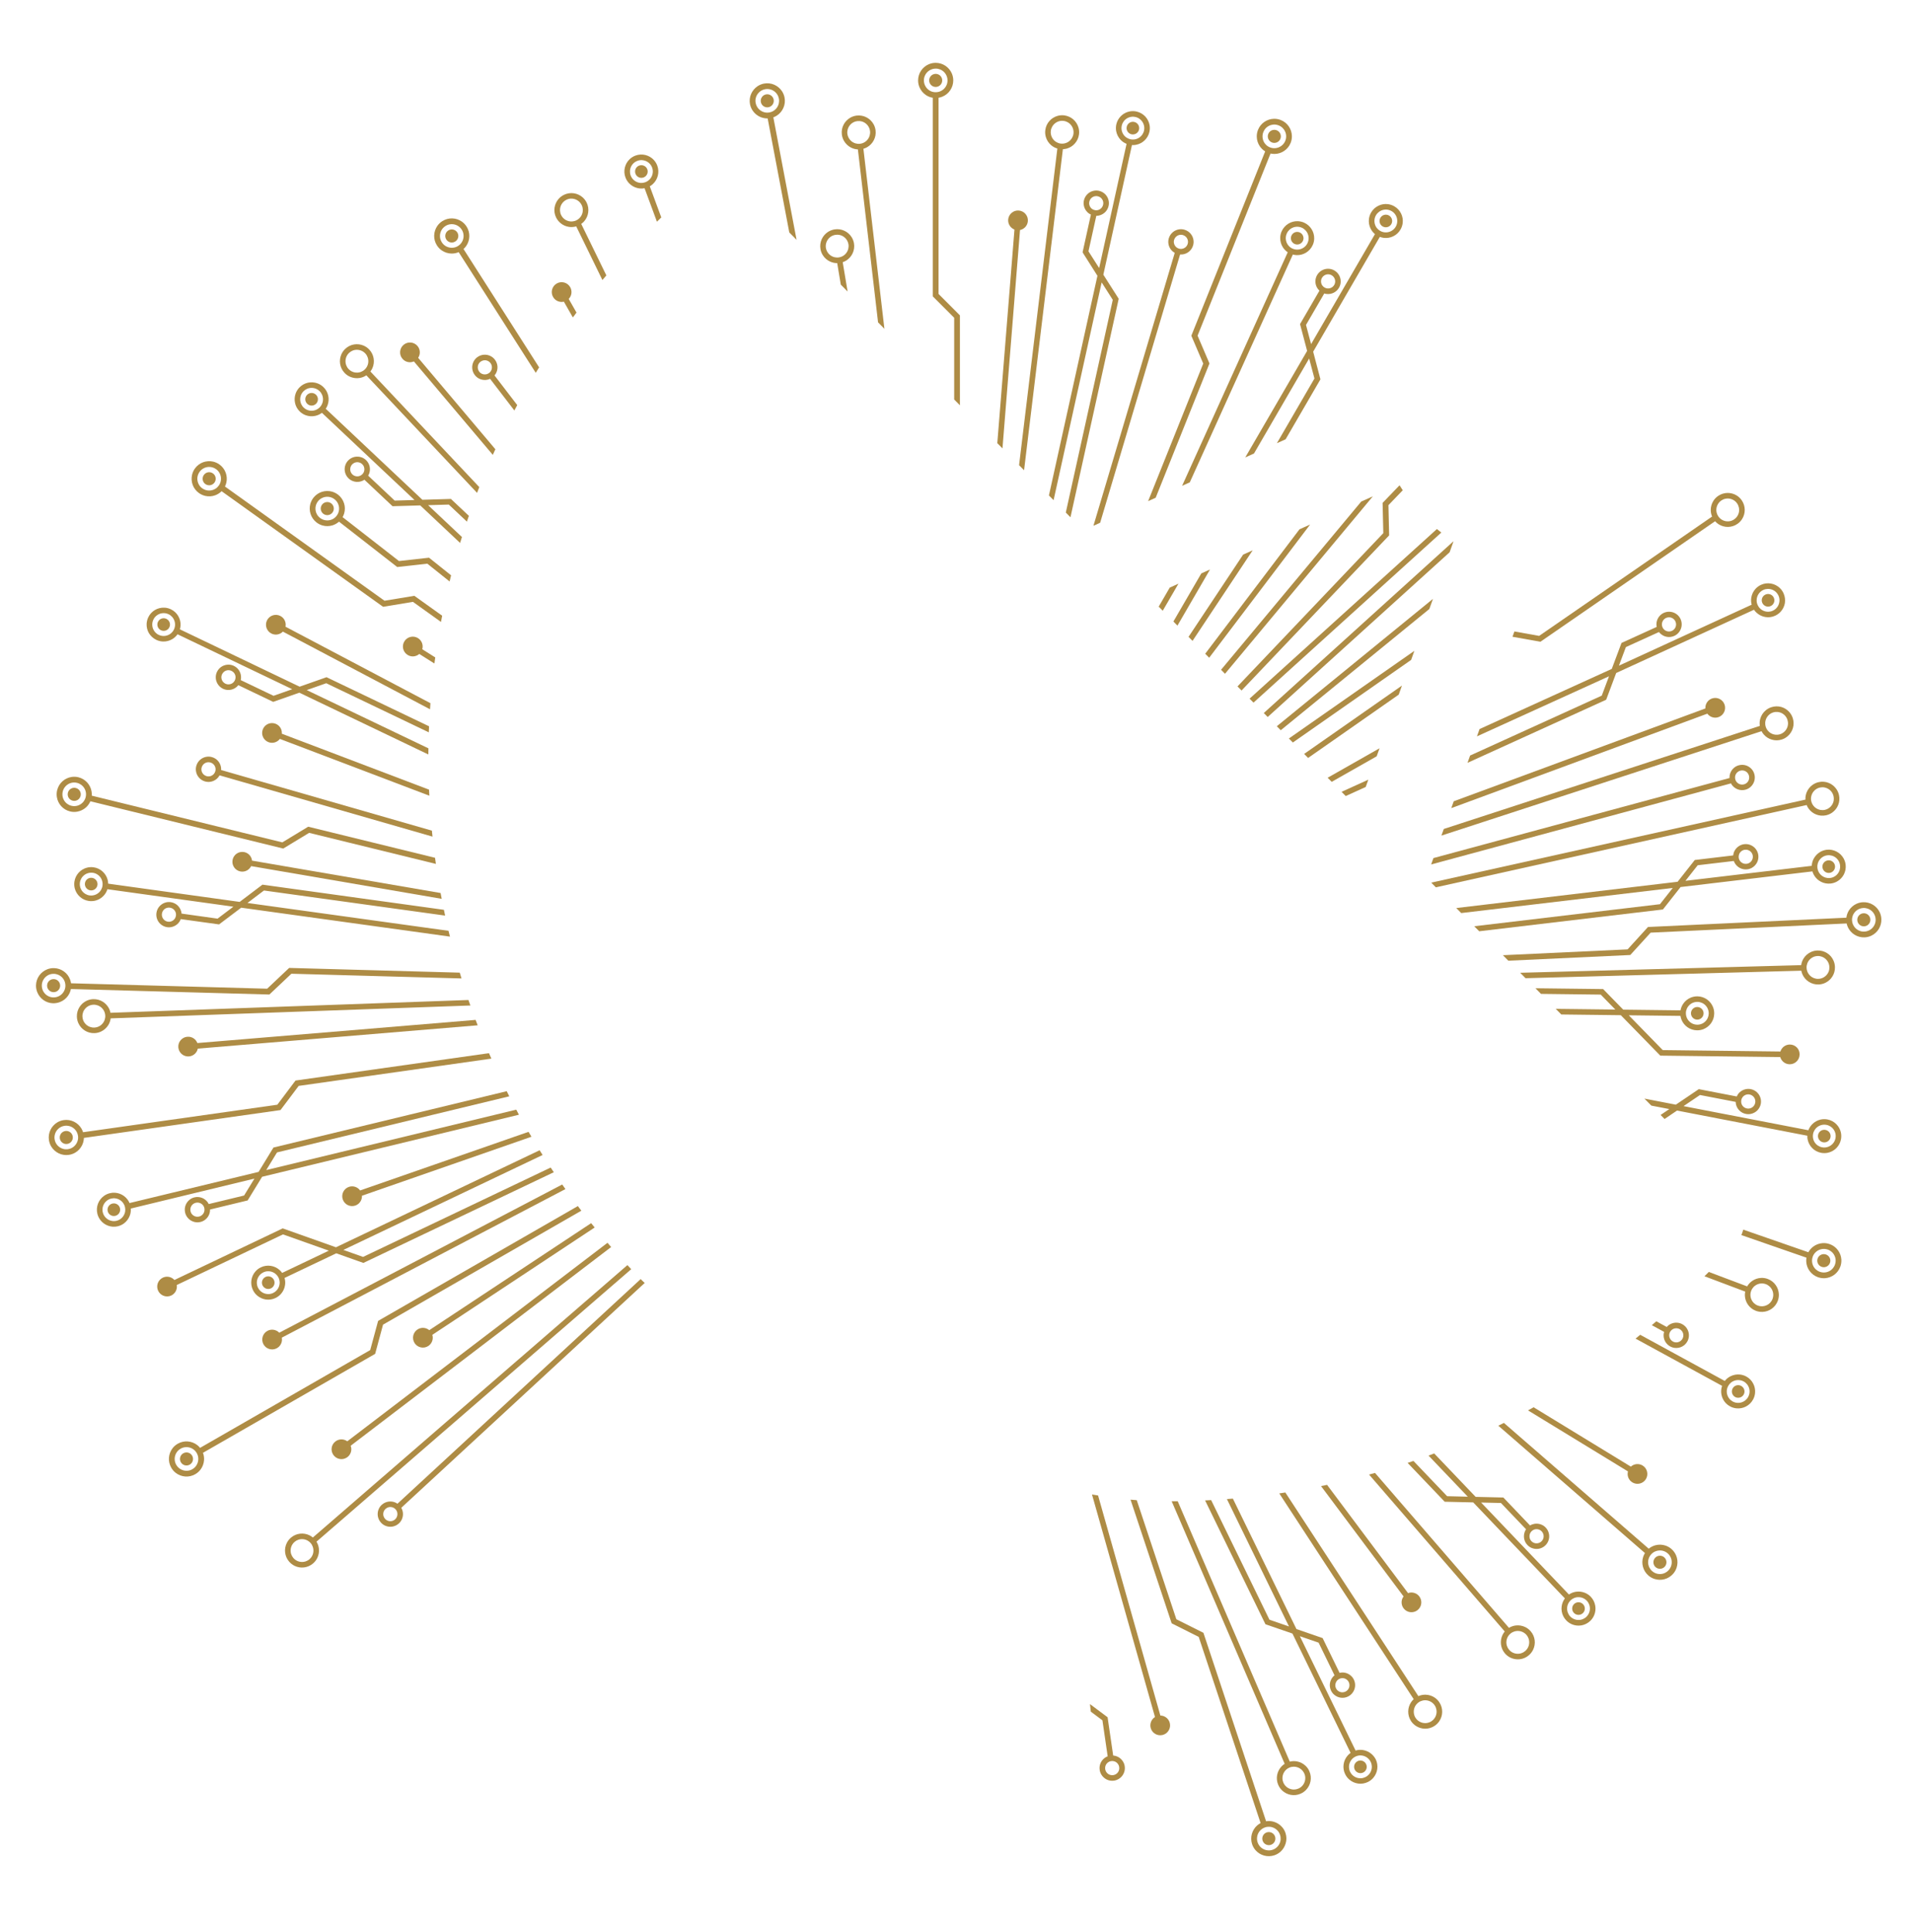 <svg xmlns="http://www.w3.org/2000/svg" xmlns:xlink="http://www.w3.org/1999/xlink" version="1.1" id="Layer_1" x="0px" y="0px" viewBox="0 0 746.66 754.56" style="enable-background:new 0 0 746.66 754.56;" xml:space="preserve">
<style type="text/css">
	.st0{fill:#AE8C45;}
</style>
<g>
	<path class="st0" d="M641.46,572.27c-1.49-0.91-3.36-0.69-4.59,0.44l-37.98-23.19c-0.73,0.41-1.45,0.82-2.18,1.22l39.03,23.83   c-0.43,1.61,0.22,3.37,1.71,4.28c1.82,1.11,4.19,0.53,5.3-1.28C643.85,575.74,643.27,573.37,641.46,572.27z"/>
	<path class="st0" d="M35.95,342.79c-1.35-0.19-2.6,0.76-2.78,2.1s0.76,2.59,2.11,2.78c1.35,0.19,2.59-0.75,2.78-2.1   C38.24,344.23,37.3,342.98,35.95,342.79z"/>
	<path class="st0" d="M713.85,335.97c-1.35,0.16-2.32,1.38-2.16,2.73s1.39,2.32,2.74,2.16c1.35-0.16,2.32-1.39,2.16-2.74   C716.43,336.77,715.21,335.81,713.85,335.97z"/>
	<path class="st0" d="M713.51,372.19c-1.08-0.69-2.37-1.07-3.74-1.03c-0.91,0.02-1.78,0.23-2.57,0.59c-1.18,0.53-2.17,1.4-2.85,2.48   c-0.5,0.79-0.84,1.69-0.97,2.65l-109.72,2.98l2.09,2.12l107.68-2.93c0.1,0.52,0.26,1.02,0.47,1.49c0.54,1.18,1.41,2.17,2.48,2.85   c1.08,0.69,2.37,1.07,3.74,1.04c0.91-0.02,1.78-0.24,2.57-0.59c1.18-0.54,2.17-1.41,2.85-2.48c0.69-1.08,1.07-2.37,1.03-3.74   c-0.02-0.91-0.23-1.78-0.59-2.57C715.46,373.86,714.59,372.87,713.51,372.19z M714.11,379.41c-0.32,0.81-0.87,1.5-1.57,2   c-0.7,0.5-1.54,0.81-2.47,0.83c-0.62,0.02-1.2-0.1-1.74-0.31c-0.81-0.32-1.51-0.86-2.01-1.57c-0.5-0.7-0.8-1.54-0.83-2.47   c-0.02-0.62,0.1-1.21,0.3-1.75c0.32-0.8,0.86-1.5,1.56-2c0.71-0.5,1.54-0.81,2.47-0.83c0.62-0.02,1.21,0.1,1.74,0.31   c0.81,0.32,1.51,0.87,2.01,1.57c0.5,0.7,0.8,1.54,0.83,2.47C714.42,378.28,714.32,378.87,714.11,379.41z"/>
	<path class="st0" d="M95.26,332.71c-2.1-0.36-4.09,1.05-4.45,3.15c-0.36,2.1,1.05,4.09,3.15,4.45c1.73,0.3,3.38-0.6,4.11-2.1   l74.42,12.78c-0.15-0.76-0.29-1.52-0.43-2.28l-73.63-12.64C98.24,334.4,96.98,333,95.26,332.71z"/>
	<path class="st0" d="M649.85,520.08c-0.08,0.28-0.14,0.57-0.17,0.86c-0.09,0.96,0.09,1.92,0.53,2.77c0.44,0.84,1.13,1.57,2.02,2.06   c0.59,0.32,1.23,0.52,1.87,0.58c0.96,0.09,1.92-0.09,2.77-0.53c0.85-0.43,1.58-1.12,2.07-2.02c0.32-0.59,0.51-1.23,0.58-1.88   c0.1-0.96-0.09-1.92-0.53-2.76c-0.43-0.85-1.12-1.58-2.02-2.07c-0.6-0.33-1.24-0.51-1.88-0.58c-0.96-0.1-1.92,0.09-2.77,0.53   c-0.53,0.27-1.02,0.65-1.43,1.13l-4.08-2.22c-0.59,0.51-1.16,1.02-1.75,1.52L649.85,520.08z M652.18,520.11   c0.19-0.34,0.42-0.62,0.71-0.84c0.42-0.34,0.93-0.54,1.46-0.58c0.53-0.05,1.08,0.05,1.58,0.32c0.33,0.18,0.62,0.43,0.84,0.7   c0.33,0.42,0.54,0.94,0.59,1.46c0.05,0.54-0.05,1.08-0.32,1.58c-0.19,0.34-0.43,0.62-0.71,0.84c-0.42,0.33-0.94,0.54-1.46,0.59   c-0.54,0.05-1.07-0.05-1.58-0.33c-0.34-0.19-0.62-0.42-0.84-0.71c-0.33-0.42-0.54-0.94-0.59-1.46   C651.8,521.16,651.9,520.62,652.18,520.11z"/>
	<path class="st0" d="M42.67,394c-0.55-1.17-1.43-2.15-2.51-2.83c-1.08-0.68-2.38-1.05-3.75-1.01c-0.91,0.03-1.78,0.25-2.56,0.61   c-1.17,0.55-2.16,1.43-2.83,2.51c-0.68,1.08-1.05,2.38-1,3.75c0.03,0.91,0.25,1.78,0.61,2.57c0.54,1.17,1.42,2.15,2.5,2.83   c1.08,0.68,2.38,1.05,3.75,1c0.91-0.03,1.78-0.25,2.56-0.61c1.17-0.54,2.15-1.42,2.83-2.5c0.49-0.79,0.83-1.7,0.95-2.66   l140.47-5.02c-0.25-0.72-0.52-1.43-0.76-2.15l-139.79,5C43.05,394.96,42.88,394.47,42.67,394z M40.82,398.39   c-0.31,0.8-0.85,1.51-1.54,2.02c-0.7,0.51-1.54,0.82-2.47,0.85c-0.62,0.02-1.21-0.09-1.75-0.29c-0.81-0.31-1.52-0.85-2.02-1.55   c-0.51-0.69-0.81-1.54-0.85-2.47c-0.02-0.62,0.08-1.2,0.28-1.75c0.31-0.81,0.85-1.51,1.55-2.02c0.69-0.51,1.54-0.82,2.47-0.85   c0.62-0.02,1.2,0.09,1.75,0.29c0.81,0.31,1.52,0.85,2.02,1.55c0.51,0.69,0.81,1.54,0.85,2.46   C41.13,397.26,41.02,397.85,40.82,398.39z"/>
	<path class="st0" d="M86.33,299.81c-0.11-0.96-0.51-1.85-1.12-2.59c-0.61-0.73-1.44-1.29-2.42-1.57c-0.66-0.19-1.32-0.24-1.96-0.16   c-0.96,0.11-1.85,0.51-2.59,1.12c-0.73,0.61-1.29,1.44-1.57,2.42c-0.19,0.65-0.24,1.31-0.16,1.95c0.11,0.96,0.51,1.85,1.12,2.59   c0.61,0.73,1.44,1.3,2.42,1.57c0.65,0.19,1.31,0.24,1.95,0.16c0.96-0.11,1.85-0.51,2.59-1.12c0.46-0.38,0.85-0.86,1.16-1.41   l83.15,23.92c-0.08-0.78-0.16-1.55-0.24-2.33l-82.32-23.68C86.37,300.39,86.37,300.1,86.33,299.81z M84.08,301.17   c-0.1,0.36-0.28,0.69-0.5,0.97c-0.34,0.42-0.8,0.73-1.3,0.9c-0.51,0.16-1.06,0.19-1.62,0.03c-0.37-0.11-0.69-0.28-0.98-0.51   c-0.42-0.34-0.73-0.8-0.9-1.3c-0.16-0.51-0.18-1.06-0.02-1.61c0.11-0.37,0.28-0.7,0.51-0.98c0.33-0.42,0.79-0.73,1.3-0.9   c0.51-0.16,1.06-0.18,1.61-0.02c0.36,0.1,0.7,0.28,0.97,0.5c0.42,0.33,0.73,0.79,0.9,1.3C84.22,300.06,84.24,300.61,84.08,301.17z"/>
	<path class="st0" d="M711.94,446.05c1.34,0.26,2.63-0.62,2.89-1.95c0.26-1.34-0.62-2.63-1.96-2.88c-1.34-0.26-2.63,0.61-2.89,1.95   C709.73,444.5,710.61,445.8,711.94,446.05z"/>
	<path class="st0" d="M163.02,519.16c-1.78,1.17-2.26,3.56-1.09,5.34c1.17,1.77,3.56,2.26,5.34,1.09c1.46-0.97,2.05-2.75,1.56-4.35   l63.4-41.92c-0.46-0.56-0.93-1.12-1.38-1.69l-63.21,41.79C166.36,518.35,164.48,518.19,163.02,519.16z"/>
	<path class="st0" d="M131.01,562.85c-1.7,1.29-2.03,3.7-0.74,5.4c1.29,1.7,3.7,2.03,5.4,0.74c1.39-1.06,1.87-2.88,1.27-4.44   l101.72-77.6c-0.48-0.55-0.96-1.1-1.43-1.65l-101.61,77.51C134.28,561.83,132.4,561.8,131.01,562.85z"/>
	<path class="st0" d="M713.36,331.82c-0.91,0.11-1.75,0.4-2.5,0.82c-1.12,0.65-2.03,1.6-2.62,2.73c-0.43,0.83-0.69,1.76-0.73,2.73   l-49.32,5.85l4.79-6.08l14.1-1.67c0.09,0.28,0.22,0.55,0.36,0.8c0.48,0.84,1.19,1.51,2.03,1.95c0.84,0.43,1.83,0.63,2.85,0.51   c0.67-0.08,1.3-0.29,1.86-0.61c0.84-0.48,1.51-1.19,1.95-2.03c0.44-0.84,0.64-1.83,0.52-2.85c-0.08-0.67-0.3-1.3-0.62-1.87   c-0.47-0.84-1.18-1.51-2.03-1.94c-0.84-0.44-1.83-0.64-2.84-0.52c-0.68,0.08-1.31,0.3-1.87,0.62c-0.84,0.47-1.51,1.18-1.95,2.03   c-0.28,0.53-0.45,1.13-0.52,1.75l-14.99,1.78l-6.7,8.5l-86.44,10.26l1.94,1.96l82.6-9.8l-4.99,6.34l-72.53,8.61l1.94,1.96   l71.74-8.51l6.9-8.76l51.48-6.11c0.15,0.51,0.35,0.99,0.61,1.44c0.64,1.12,1.59,2.03,2.73,2.61c1.13,0.59,2.46,0.85,3.82,0.69   c0.91-0.11,1.76-0.39,2.5-0.82c1.13-0.64,2.03-1.59,2.62-2.73c0.58-1.13,0.85-2.46,0.69-3.82c-0.11-0.9-0.4-1.75-0.82-2.5   c-0.65-1.12-1.59-2.03-2.73-2.61C716.04,331.93,714.72,331.66,713.36,331.82z M679.09,333.78c0.14-0.52,0.44-0.97,0.85-1.32   c0.4-0.35,0.91-0.59,1.48-0.65c0.38-0.04,0.75-0.01,1.09,0.09c0.52,0.15,0.98,0.45,1.33,0.85c0.35,0.41,0.59,0.91,0.65,1.48   c0.05,0.38,0.01,0.75-0.09,1.1c-0.15,0.52-0.45,0.98-0.85,1.33c-0.41,0.35-0.91,0.58-1.48,0.65c-0.38,0.05-0.75,0.01-1.1-0.09   c-0.52-0.15-0.98-0.45-1.33-0.85c-0.35-0.4-0.58-0.91-0.65-1.48C678.95,334.49,678.98,334.13,679.09,333.78z M718.57,337.89   c0.07,0.62,0.02,1.21-0.14,1.77c-0.24,0.83-0.72,1.57-1.37,2.14c-0.66,0.56-1.46,0.95-2.39,1.05c-0.61,0.07-1.21,0.01-1.76-0.15   c-0.83-0.24-1.58-0.73-2.14-1.38s-0.94-1.47-1.05-2.39c-0.07-0.61-0.02-1.21,0.14-1.76c0.24-0.83,0.73-1.57,1.38-2.14   c0.65-0.56,1.46-0.95,2.39-1.05c0.61-0.07,1.21-0.01,1.76,0.15c0.83,0.24,1.58,0.72,2.14,1.38   C718.09,336.16,718.46,336.97,718.57,337.89z"/>
	<path class="st0" d="M548.1,628.01c1.27,1.71,3.68,2.06,5.39,0.79s2.06-3.68,0.79-5.39c-1.04-1.4-2.86-1.89-4.42-1.32l-31.62-42.27   c-0.78,0.17-1.57,0.32-2.36,0.48l32.23,43.09C547.11,624.72,547.06,626.6,548.1,628.01z"/>
	<path class="st0" d="M705.92,445.02c0.27,1.26,0.9,2.42,1.8,3.32c0.9,0.91,2.09,1.56,3.43,1.82c0.9,0.17,1.79,0.16,2.63-0.02   c1.27-0.27,2.42-0.9,3.32-1.8c0.9-0.9,1.55-2.08,1.82-3.43c0.17-0.89,0.15-1.79-0.02-2.63c-0.27-1.27-0.9-2.42-1.81-3.32   c-0.9-0.91-2.08-1.56-3.42-1.82c-0.9-0.17-1.79-0.15-2.63,0.02c-1.27,0.27-2.42,0.91-3.32,1.81c-0.66,0.66-1.19,1.47-1.52,2.38   l-48.76-9.42l6.42-4.34l13.94,2.69c0.01,0.29,0.04,0.59,0.1,0.87c0.2,0.94,0.67,1.8,1.34,2.48c0.67,0.67,1.55,1.16,2.56,1.35   c0.67,0.13,1.33,0.12,1.96-0.02c0.94-0.2,1.8-0.67,2.48-1.34c0.67-0.67,1.16-1.55,1.36-2.55c0.13-0.67,0.11-1.33-0.02-1.96   c-0.2-0.94-0.67-1.8-1.35-2.47c-0.67-0.67-1.55-1.16-2.55-1.35c-0.67-0.13-1.34-0.11-1.96,0.02c-0.94,0.2-1.8,0.67-2.48,1.34   c-0.43,0.42-0.77,0.93-1.02,1.51l-14.82-2.86l-8.97,6.06l-12.26-2.37l2.7,2.74l7.01,1.35l-3.4,2.3l1.55,1.57l4.87-3.29l50.9,9.83   C705.76,443.99,705.81,444.51,705.92,445.02z M708.03,442.79c0.12-0.61,0.35-1.15,0.67-1.64c0.48-0.72,1.17-1.28,1.96-1.62   c0.79-0.34,1.68-0.46,2.59-0.28c0.61,0.12,1.15,0.35,1.64,0.67c0.72,0.48,1.29,1.17,1.62,1.96c0.34,0.79,0.45,1.68,0.27,2.59   c-0.12,0.61-0.35,1.16-0.68,1.64c-0.48,0.72-1.17,1.28-1.96,1.62c-0.8,0.34-1.68,0.46-2.59,0.28c-0.61-0.12-1.16-0.36-1.64-0.67   c-0.72-0.48-1.29-1.17-1.62-1.96C707.97,444.59,707.86,443.7,708.03,442.79z M680,429.58c0.07-0.38,0.21-0.72,0.42-1.02   c0.29-0.45,0.72-0.79,1.21-1c0.49-0.21,1.04-0.28,1.61-0.17c0.37,0.07,0.72,0.22,1.01,0.42c0.45,0.3,0.8,0.73,1.01,1.22   c0.21,0.5,0.28,1.04,0.17,1.61c-0.07,0.38-0.22,0.72-0.42,1.02c-0.3,0.45-0.73,0.8-1.22,1.01c-0.5,0.21-1.04,0.28-1.61,0.17   c-0.38-0.07-0.72-0.21-1.02-0.42c-0.45-0.3-0.8-0.73-1.01-1.22C679.96,430.7,679.9,430.15,680,429.58z"/>
	<path class="st0" d="M73.79,412.52c1.74-0.14,3.12-1.42,3.46-3.05l109.29-9.1c-0.27-0.7-0.55-1.41-0.81-2.11L77.08,407.3   c-0.6-1.56-2.16-2.6-3.91-2.46c-2.12,0.17-3.7,2.03-3.53,4.15C69.81,411.11,71.67,412.69,73.79,412.52z"/>
	<path class="st0" d="M219.55,462.53l-110.5,57.88c-1.15-1.2-3-1.56-4.56-0.75c-1.89,0.98-2.62,3.31-1.64,5.2s3.31,2.62,5.2,1.64   c1.55-0.81,2.32-2.52,2-4.16l110.76-58.02C220.39,463.73,219.97,463.13,219.55,462.53z"/>
	<path class="st0" d="M136.23,463.47c-2.01,0.7-3.07,2.9-2.37,4.91c0.7,2.01,2.9,3.07,4.91,2.37c1.65-0.58,2.66-2.16,2.58-3.83   l66.19-23.04c-0.38-0.64-0.77-1.27-1.14-1.91l-65.77,22.89C139.66,463.51,137.88,462.9,136.23,463.47z"/>
	<path class="st0" d="M120.87,599.52c-1.17-0.57-2.46-0.78-3.73-0.63c-1.27,0.15-2.51,0.67-3.55,1.57c-0.69,0.6-1.23,1.31-1.61,2.08   c-0.57,1.17-0.79,2.47-0.63,3.73c0.15,1.27,0.67,2.51,1.57,3.54c0.6,0.69,1.31,1.23,2.09,1.62c1.16,0.57,2.46,0.79,3.72,0.63   c1.27-0.15,2.51-0.67,3.55-1.58c0.69-0.59,1.23-1.31,1.61-2.08c0.57-1.16,0.79-2.46,0.63-3.72c-0.11-0.93-0.42-1.84-0.93-2.67   L246.5,495.6c-0.5-0.53-1-1.06-1.49-1.59L122.17,600.38C121.77,600.03,121.33,599.75,120.87,599.52z M122.25,606.64   c-0.23,0.83-0.68,1.6-1.38,2.21c-0.47,0.41-1,0.69-1.54,0.87c-0.83,0.27-1.72,0.28-2.55,0.06c-0.83-0.22-1.6-0.69-2.21-1.39   c-0.4-0.47-0.69-0.99-0.87-1.54c-0.27-0.83-0.28-1.71-0.06-2.54c0.22-0.83,0.68-1.6,1.38-2.21c0.47-0.4,0.99-0.69,1.54-0.87   c0.83-0.27,1.71-0.29,2.55-0.06c0.83,0.22,1.6,0.69,2.2,1.38c0.41,0.47,0.69,1,0.87,1.55   C122.45,604.93,122.47,605.81,122.25,606.64z"/>
	<path class="st0" d="M109.53,240.55c-1.88-1-4.21-0.28-5.21,1.59s-0.28,4.21,1.59,5.21c1.55,0.82,3.4,0.48,4.56-0.71l57.46,30.33   c0.05-0.79,0.1-1.58,0.16-2.38l-56.6-29.87C111.83,243.09,111.08,241.37,109.53,240.55z"/>
	<path class="st0" d="M134.36,196.55c-0.39-1.26-1.16-2.43-2.27-3.32c-0.74-0.59-1.57-1-2.42-1.25c-1.29-0.36-2.65-0.33-3.91,0.06   c-1.26,0.39-2.42,1.16-3.31,2.26c-0.59,0.74-1,1.57-1.25,2.42c-0.36,1.29-0.34,2.65,0.06,3.91c0.39,1.26,1.16,2.42,2.26,3.31   c0.74,0.59,1.56,1.01,2.42,1.25c1.29,0.37,2.65,0.34,3.91-0.05c0.92-0.29,1.79-0.77,2.54-1.44l22.73,17.72l11.75-1.31l8.7,6.96   c0.19-0.8,0.38-1.6,0.58-2.41l-8.61-6.88l-11.74,1.3l-22.01-17.14c0.27-0.48,0.47-0.98,0.62-1.49   C134.78,199.17,134.76,197.81,134.36,196.55z M132.41,198.97c-0.08,0.89-0.4,1.76-1,2.51c-0.4,0.5-0.88,0.9-1.4,1.18   c-0.79,0.43-1.69,0.61-2.58,0.54c-0.89-0.07-1.76-0.4-2.51-1c-0.5-0.4-0.89-0.87-1.18-1.4c-0.43-0.79-0.61-1.69-0.54-2.58   c0.07-0.89,0.4-1.76,1-2.51c0.4-0.5,0.87-0.89,1.41-1.17c0.78-0.43,1.69-0.62,2.57-0.55c0.89,0.08,1.76,0.4,2.51,1   c0.5,0.4,0.89,0.88,1.17,1.41C132.29,197.19,132.48,198.08,132.41,198.97z"/>
	<path class="st0" d="M540.2,208.19l-56.94,59.85l1.58,1.6l57.63-60.57l-0.27-11.81l5.59-5.82c-0.42-0.64-0.85-1.28-1.25-1.94   l-6.62,6.88L540.2,208.19z"/>
	<path class="st0" d="M194.27,143.14c-0.06-0.95-0.39-1.89-1.01-2.7c-0.42-0.54-0.92-0.98-1.48-1.29c-0.84-0.48-1.79-0.69-2.74-0.64   c-0.95,0.06-1.89,0.39-2.71,1.01c-0.54,0.41-0.97,0.92-1.29,1.47c-0.48,0.84-0.69,1.79-0.64,2.74c0.06,0.95,0.39,1.9,1.01,2.71   c0.41,0.54,0.92,0.97,1.47,1.29c0.84,0.48,1.79,0.69,2.74,0.64c0.6-0.03,1.2-0.18,1.77-0.44l9.47,12.36c0.37-0.7,0.75-1.4,1.13-2.1   l-8.87-11.58c0.18-0.23,0.36-0.47,0.5-0.72C194.11,145.04,194.33,144.09,194.27,143.14z M191.96,144.32   c-0.17,0.5-0.48,0.97-0.94,1.32c-0.3,0.23-0.64,0.39-0.98,0.48c-0.52,0.13-1.07,0.11-1.58-0.05c-0.51-0.17-0.97-0.48-1.32-0.94   c-0.23-0.31-0.39-0.64-0.48-0.99c-0.13-0.52-0.11-1.07,0.05-1.58c0.17-0.51,0.49-0.96,0.94-1.31c0.31-0.23,0.64-0.39,0.99-0.48   c0.52-0.14,1.07-0.12,1.58,0.05c0.5,0.17,0.96,0.49,1.31,0.94c0.23,0.3,0.39,0.64,0.48,0.98   C192.15,143.26,192.13,143.81,191.96,144.32z"/>
	<polygon class="st0" points="478.38,263.1 536.11,193.82 531.58,195.85 476.84,261.54  "/>
	<polygon class="st0" points="547.48,267.71 509.28,294.4 510.83,295.97 546.22,271.25  "/>
	<polygon class="st0" points="498.61,283.59 500.15,285.15 558.17,237.81 559.59,233.85  "/>
	<path class="st0" d="M662.77,398.16c1.36,0.02,2.48-1.08,2.5-2.44c0.02-1.36-1.08-2.48-2.44-2.5c-1.36-0.02-2.47,1.08-2.49,2.44   C660.33,397.02,661.42,398.14,662.77,398.16z"/>
	<path class="st0" d="M699,407.88c-1.75-0.02-3.24,1.13-3.73,2.72l-45.95-0.55l-13.27-13.59l20.19,0.24   c0.08,0.52,0.22,1.03,0.41,1.5c0.49,1.2,1.32,2.22,2.37,2.95c1.05,0.72,2.32,1.16,3.69,1.18c0.91,0.01,1.79-0.16,2.59-0.49   c1.19-0.49,2.22-1.32,2.94-2.36c0.73-1.05,1.17-2.33,1.18-3.7c0.02-0.91-0.16-1.79-0.49-2.59c-0.49-1.2-1.32-2.22-2.36-2.95   c-1.05-0.72-2.32-1.16-3.7-1.18c-0.91-0.01-1.78,0.17-2.59,0.49c-1.2,0.49-2.22,1.32-2.94,2.37c-0.53,0.77-0.91,1.65-1.08,2.61   l-22.37-0.27l-7.85-8.04l-26.43-0.32l2.17,2.2l23.33,0.28l5.7,5.84l-23.27-0.28l2.17,2.2l23.24,0.28l15.42,15.79l46.84,0.56   c0.45,1.6,1.91,2.79,3.66,2.81c2.13,0.03,3.88-1.68,3.9-3.81C702.84,409.65,701.13,407.91,699,407.88z M658.72,393.9   c0.35-0.8,0.92-1.47,1.64-1.95c0.72-0.47,1.57-0.74,2.5-0.73c0.62,0.01,1.2,0.14,1.74,0.37c0.79,0.34,1.47,0.92,1.94,1.64   c0.47,0.72,0.75,1.57,0.74,2.5c-0.01,0.62-0.14,1.2-0.37,1.73c-0.35,0.8-0.93,1.47-1.64,1.95c-0.72,0.47-1.57,0.74-2.5,0.73   c-0.62-0.01-1.2-0.14-1.73-0.37c-0.8-0.35-1.47-0.93-1.94-1.64s-0.75-1.57-0.74-2.5C658.35,395.02,658.49,394.44,658.72,393.9z"/>
	<path class="st0" d="M567.6,211.42c-0.01-0.01-0.03-0.02-0.04-0.03l-74.04,67.04l1.53,1.55l71.04-64.32L567.6,211.42z"/>
	<polygon class="st0" points="520.04,305.3 537.61,295.33 538.73,292.19 518.46,303.7  "/>
	<polygon class="st0" points="504.88,289.94 551.07,257.68 552.33,254.14 503.33,288.37  "/>
	<path class="st0" d="M489.51,274.37l73.34-66.41c-0.58-0.46-1.16-0.91-1.72-1.38l-73.16,66.24L489.51,274.37z"/>
	<polygon class="st0" points="465.7,250.26 489.18,214.9 485.46,216.57 464.14,248.68  "/>
	<path class="st0" d="M163.26,249.2c-1.8-1.14-4.18-0.6-5.32,1.2c-1.14,1.8-0.6,4.18,1.2,5.32c1.48,0.94,3.35,0.74,4.6-0.36   l5.9,3.73c0.1-0.79,0.22-1.58,0.33-2.37l-5.07-3.2C165.37,251.91,164.74,250.14,163.26,249.2z"/>
	<path class="st0" d="M107.59,282.61c-1.99-0.76-4.21,0.24-4.97,2.23c-0.76,1.99,0.24,4.21,2.23,4.97c1.64,0.62,3.43,0.05,4.44-1.27   l58.38,22.18c-0.04-0.79-0.09-1.58-0.13-2.37l-57.48-21.84C110.2,284.85,109.23,283.23,107.59,282.61z"/>
	<polygon class="st0" points="458.23,242.69 459.81,244.29 472.53,222.38 469.13,223.91  "/>
	<path class="st0" d="M70.9,356.75c-0.02-0.29-0.07-0.58-0.15-0.86c-0.25-0.93-0.77-1.76-1.47-2.4c-0.71-0.63-1.61-1.07-2.62-1.21   c-0.67-0.09-1.33-0.05-1.95,0.12c-0.93,0.25-1.76,0.77-2.4,1.47c-0.64,0.71-1.08,1.61-1.22,2.62c-0.09,0.67-0.04,1.34,0.12,1.96   c0.25,0.93,0.76,1.76,1.47,2.39c0.71,0.64,1.61,1.08,2.62,1.22c0.68,0.09,1.34,0.04,1.96-0.13c0.93-0.25,1.76-0.76,2.4-1.47   c0.4-0.44,0.72-0.97,0.94-1.56l14.95,2.07l8.64-6.53l81.53,11.3c-0.19-0.76-0.39-1.51-0.57-2.27L96.64,352.6l6.44-4.87l70.74,9.8   c-0.16-0.75-0.32-1.51-0.47-2.26l-70.86-9.82l-8.89,6.73l-51.35-7.12c-0.02-0.53-0.09-1.05-0.22-1.54   c-0.33-1.24-1.03-2.37-1.98-3.22c-0.95-0.86-2.17-1.45-3.52-1.63c-0.91-0.13-1.8-0.06-2.63,0.16c-1.25,0.33-2.37,1.03-3.22,1.98   c-0.85,0.95-1.44,2.16-1.63,3.52c-0.12,0.9-0.06,1.8,0.16,2.63c0.34,1.25,1.03,2.37,1.98,3.22c0.95,0.86,2.16,1.45,3.52,1.64   c0.91,0.13,1.8,0.06,2.63-0.16c1.25-0.34,2.37-1.03,3.22-1.98c0.62-0.69,1.11-1.53,1.39-2.45l49.19,6.82l-6.18,4.67L70.9,356.75z    M68.71,357.55c-0.05,0.38-0.18,0.73-0.36,1.04c-0.27,0.46-0.68,0.83-1.16,1.06c-0.48,0.23-1.03,0.34-1.6,0.26   c-0.38-0.05-0.73-0.18-1.03-0.36c-0.46-0.28-0.84-0.68-1.07-1.16c-0.23-0.48-0.34-1.03-0.26-1.6c0.05-0.38,0.18-0.73,0.36-1.04   c0.28-0.46,0.68-0.84,1.16-1.07c0.48-0.23,1.02-0.33,1.59-0.25c0.38,0.05,0.73,0.18,1.04,0.36c0.46,0.28,0.84,0.68,1.07,1.16   C68.7,356.43,68.79,356.98,68.71,357.55z M40.03,345.85c-0.08,0.61-0.29,1.17-0.58,1.67c-0.45,0.75-1.1,1.34-1.87,1.72   c-0.77,0.38-1.66,0.54-2.58,0.42c-0.61-0.08-1.17-0.29-1.67-0.59c-0.75-0.45-1.35-1.1-1.72-1.87c-0.38-0.77-0.54-1.65-0.41-2.57   c0.09-0.62,0.29-1.18,0.59-1.68c0.44-0.74,1.1-1.34,1.87-1.72c0.78-0.38,1.66-0.54,2.58-0.42c0.61,0.08,1.18,0.29,1.67,0.59   c0.75,0.45,1.35,1.1,1.72,1.87C39.99,344.05,40.15,344.93,40.03,345.85z"/>
	<path class="st0" d="M676.44,306.65c0.59,0.76,1.4,1.32,2.3,1.63c0.9,0.3,1.9,0.36,2.88,0.09c0.66-0.18,1.25-0.48,1.76-0.88   c0.76-0.59,1.32-1.4,1.63-2.3c0.31-0.9,0.36-1.9,0.09-2.89c-0.18-0.65-0.48-1.25-0.87-1.75c-0.59-0.76-1.4-1.32-2.3-1.63   c-0.9-0.3-1.9-0.36-2.89-0.09c-0.66,0.17-1.25,0.48-1.75,0.87c-0.76,0.59-1.32,1.4-1.63,2.3c-0.2,0.57-0.28,1.18-0.26,1.81   l-115.63,31.26l-0.89,2.49l117.09-31.66C676.1,306.17,676.26,306.43,676.44,306.65z M677.58,303.24c0.07-0.53,0.3-1.04,0.65-1.44   c0.35-0.4,0.81-0.71,1.37-0.86c0.37-0.1,0.74-0.12,1.1-0.07c0.53,0.07,1.04,0.3,1.44,0.65c0.4,0.35,0.7,0.81,0.85,1.37   c0.1,0.37,0.12,0.74,0.07,1.1c-0.07,0.53-0.3,1.03-0.65,1.44c-0.35,0.4-0.81,0.7-1.37,0.85c-0.37,0.1-0.74,0.12-1.09,0.07   c-0.53-0.07-1.03-0.3-1.44-0.65c-0.4-0.35-0.71-0.81-0.86-1.37C677.56,303.96,677.54,303.59,677.58,303.24z"/>
	<polygon class="st0" points="452.49,236.88 454.07,238.48 460.2,227.92 456.8,229.45  "/>
	<path class="st0" d="M673.44,275.07c-0.73-2-2.94-3.03-4.94-2.3c-1.64,0.6-2.63,2.2-2.52,3.87l-98.28,36.25l-0.95,2.67l99.98-36.88   c0.99,1.34,2.78,1.93,4.42,1.33C673.14,279.28,674.17,277.06,673.44,275.07z"/>
	<polygon class="st0" points="523.9,309.2 525.53,310.85 533.33,307.3 534.35,304.45  "/>
	<path class="st0" d="M129.4,196.6c-1.1-0.88-2.71-0.7-3.59,0.4c-0.88,1.1-0.7,2.71,0.4,3.59c1.1,0.88,2.71,0.7,3.59-0.4   S130.5,197.48,129.4,196.6z"/>
	<polygon class="st0" points="472.2,256.84 511.61,204.83 507.47,206.68 470.65,255.28  "/>
	<path class="st0" d="M250.8,500.08c-0.2-0.21-0.4-0.42-0.6-0.62l-94.98,87.72c-0.24-0.16-0.5-0.31-0.76-0.43   c-0.88-0.4-1.85-0.52-2.79-0.38c-0.94,0.15-1.85,0.56-2.6,1.25c-0.5,0.46-0.89,1.01-1.15,1.59c-0.4,0.88-0.52,1.85-0.38,2.79   c0.15,0.94,0.56,1.85,1.26,2.6c0.46,0.5,1,0.88,1.59,1.15c0.88,0.4,1.85,0.52,2.79,0.38c0.94-0.15,1.85-0.56,2.6-1.26   c0.5-0.45,0.88-1,1.15-1.59c0.4-0.88,0.52-1.85,0.38-2.79c-0.09-0.59-0.29-1.18-0.6-1.72l95.05-87.79   C251.43,500.68,251.1,500.38,250.8,500.08z M155.12,591.88c-0.13,0.52-0.39,1.01-0.81,1.4c-0.28,0.26-0.6,0.45-0.94,0.57   c-0.51,0.18-1.06,0.21-1.58,0.09c-0.52-0.13-1-0.39-1.39-0.82c-0.26-0.28-0.45-0.6-0.57-0.94c-0.19-0.5-0.22-1.05-0.09-1.58   c0.12-0.52,0.39-1,0.82-1.39c0.28-0.26,0.6-0.45,0.93-0.57c0.5-0.19,1.05-0.22,1.58-0.09c0.52,0.12,1.01,0.39,1.4,0.81   c0.26,0.28,0.45,0.6,0.57,0.93C155.21,590.81,155.24,591.36,155.12,591.88z"/>
	<path class="st0" d="M71.56,567.5c-1.22,0.7-1.64,2.26-0.94,3.48s2.26,1.64,3.48,0.94c1.22-0.7,1.64-2.26,0.94-3.48   C74.35,567.22,72.79,566.8,71.56,567.5z"/>
	<path class="st0" d="M78.3,573.86c0.81-1.06,1.28-2.34,1.38-3.66c0.07-0.96-0.06-1.95-0.42-2.89l67.24-38.64l3.08-11.41l77.44-44.5   c-0.46-0.6-0.91-1.2-1.36-1.8l-78,44.83l-3.09,11.4l-66.43,38.18c-0.35-0.42-0.73-0.8-1.16-1.12c-1.06-0.81-2.34-1.28-3.65-1.38   c-1.32-0.1-2.69,0.19-3.92,0.89c-0.82,0.47-1.51,1.09-2.05,1.8c-0.81,1.07-1.28,2.35-1.38,3.66c-0.09,1.32,0.19,2.68,0.9,3.91   c0.47,0.82,1.09,1.51,1.8,2.05c1.07,0.81,2.34,1.28,3.66,1.38c1.32,0.1,2.68-0.19,3.91-0.9C77.08,575.19,77.77,574.57,78.3,573.86z    M75.13,573.71c-0.55,0.32-1.14,0.51-1.73,0.58c-0.89,0.11-1.8-0.05-2.6-0.44s-1.49-1.01-1.97-1.85c-0.32-0.55-0.51-1.14-0.58-1.74   c-0.11-0.89,0.04-1.8,0.43-2.59c0.4-0.8,1.01-1.49,1.85-1.97c0.55-0.32,1.15-0.51,1.74-0.58c0.89-0.11,1.8,0.04,2.59,0.43   c0.8,0.4,1.49,1.01,1.97,1.85c0.32,0.56,0.51,1.14,0.58,1.73c0.11,0.89-0.05,1.8-0.44,2.6C76.59,572.54,75.97,573.23,75.13,573.71z   "/>
	<path class="st0" d="M69.03,501.78l41.48-19.76l17.9,6.35l-18.23,8.69c-0.29-0.43-0.65-0.82-1.03-1.16   c-0.97-0.86-2.16-1.41-3.43-1.6c-1.26-0.19-2.6-0.02-3.83,0.57c-0.83,0.39-1.54,0.93-2.11,1.58c-0.86,0.96-1.41,2.16-1.6,3.42   c-0.19,1.26-0.02,2.61,0.58,3.84c0.39,0.83,0.93,1.54,1.58,2.11c0.97,0.86,2.16,1.41,3.42,1.61c1.26,0.19,2.6,0.02,3.84-0.58   c0.82-0.39,1.53-0.94,2.11-1.58c0.86-0.97,1.41-2.16,1.6-3.43c0.14-0.92,0.09-1.88-0.19-2.82l20.2-9.62l10.59,3.76l74.36-35.42   c-0.41-0.61-0.82-1.22-1.22-1.83l-73.26,34.9l-7.7-2.73l77.81-37.07c-0.39-0.62-0.79-1.23-1.17-1.85l-79.53,37.89l-20.8-7.38   l-42.29,20.15c-1.11-1.24-2.95-1.66-4.52-0.91c-1.92,0.92-2.74,3.22-1.82,5.14s3.22,2.73,5.14,1.82   C68.46,505.12,69.3,503.43,69.03,501.78z M108.59,503.13c-0.44,0.74-1.09,1.36-1.92,1.76c-0.56,0.27-1.14,0.41-1.72,0.43   c-0.86,0.04-1.72-0.18-2.46-0.61c-0.74-0.44-1.36-1.08-1.76-1.92c-0.27-0.56-0.4-1.14-0.43-1.72c-0.04-0.87,0.18-1.73,0.62-2.47   c0.44-0.74,1.09-1.36,1.93-1.76c0.56-0.27,1.14-0.41,1.72-0.43c0.87-0.04,1.72,0.18,2.46,0.62c0.74,0.44,1.36,1.08,1.76,1.92   c0.27,0.56,0.4,1.14,0.43,1.72C109.24,501.52,109.03,502.38,108.59,503.13z"/>
	<path class="st0" d="M99.36,460.23l-4.04,6.61l-13.8,3.33c-0.13-0.26-0.28-0.52-0.45-0.75c-0.58-0.77-1.36-1.36-2.25-1.69   c-0.89-0.33-1.89-0.41-2.89-0.17c-0.66,0.16-1.26,0.44-1.77,0.83c-0.77,0.58-1.36,1.36-1.69,2.25c-0.34,0.89-0.41,1.89-0.17,2.89   c0.16,0.66,0.45,1.26,0.83,1.78c0.57,0.78,1.35,1.36,2.25,1.69c0.89,0.34,1.89,0.41,2.88,0.18c0.67-0.16,1.26-0.45,1.78-0.83   c0.78-0.57,1.36-1.35,1.69-2.25c0.21-0.56,0.32-1.17,0.31-1.8l14.67-3.54l5.65-9.24l100.29-24.23c-0.36-0.66-0.7-1.32-1.05-1.98   l-97.63,23.59l4.21-6.89l90.7-21.91c-0.34-0.66-0.67-1.33-1-2l-91.09,22l-5.81,9.51l-50.39,12.17c-0.21-0.49-0.46-0.94-0.77-1.35   c-0.77-1.04-1.82-1.83-3.02-2.27c-1.2-0.45-2.55-0.56-3.88-0.23c-0.89,0.21-1.7,0.6-2.39,1.11c-1.04,0.77-1.83,1.82-2.28,3.02   c-0.44,1.19-0.55,2.54-0.23,3.88c0.21,0.88,0.6,1.69,1.11,2.39c0.77,1.04,1.82,1.83,3.02,2.27c1.2,0.45,2.54,0.56,3.87,0.24   c0.89-0.21,1.69-0.6,2.39-1.11c1.04-0.77,1.82-1.83,2.27-3.02c0.33-0.87,0.47-1.83,0.4-2.79L99.36,460.23z M79.82,472.82   c-0.08,0.53-0.33,1.02-0.69,1.41c-0.36,0.39-0.83,0.69-1.39,0.82c-0.37,0.09-0.74,0.1-1.09,0.04c-0.53-0.09-1.03-0.33-1.42-0.69   c-0.4-0.36-0.69-0.83-0.82-1.39c-0.09-0.38-0.1-0.74-0.04-1.1c0.09-0.53,0.33-1.03,0.69-1.42c0.36-0.39,0.83-0.68,1.39-0.82   c0.38-0.09,0.74-0.1,1.1-0.04c0.53,0.09,1.03,0.33,1.42,0.69c0.39,0.36,0.68,0.83,0.82,1.39   C79.87,472.09,79.88,472.46,79.82,472.82z M48.87,473.1c-0.14,0.86-0.54,1.65-1.11,2.28c-0.58,0.63-1.34,1.11-2.24,1.33   c-0.6,0.14-1.2,0.16-1.77,0.06c-0.86-0.14-1.65-0.53-2.29-1.11c-0.63-0.58-1.11-1.34-1.32-2.24c-0.15-0.61-0.16-1.2-0.07-1.78   c0.14-0.85,0.53-1.65,1.11-2.28c0.59-0.64,1.34-1.11,2.24-1.33c0.6-0.14,1.2-0.16,1.77-0.06c0.86,0.14,1.66,0.53,2.29,1.11   c0.63,0.58,1.11,1.34,1.32,2.25C48.94,471.93,48.96,472.52,48.87,473.1z"/>
	<path class="st0" d="M558.91,344.66l1.8,1.83l144.81-32.13c0.19,0.49,0.45,0.95,0.74,1.37c0.75,1.05,1.79,1.86,2.98,2.32   c1.19,0.47,2.53,0.61,3.87,0.31c0.89-0.2,1.71-0.57,2.41-1.07c1.05-0.75,1.87-1.79,2.33-2.98c0.47-1.19,0.6-2.53,0.3-3.86   c-0.2-0.89-0.57-1.71-1.07-2.41c-0.75-1.05-1.79-1.86-2.97-2.33c-1.19-0.47-2.53-0.61-3.87-0.3c-0.89,0.19-1.71,0.57-2.41,1.07   c-1.06,0.75-1.86,1.79-2.33,2.97c-0.34,0.87-0.51,1.82-0.45,2.79L558.91,344.66z M707.29,311.07c0.16-0.85,0.56-1.64,1.15-2.26   c0.6-0.63,1.36-1.09,2.27-1.29c0.61-0.13,1.21-0.14,1.77-0.03c0.85,0.16,1.65,0.57,2.27,1.16c0.62,0.59,1.08,1.36,1.28,2.27   c0.13,0.6,0.14,1.2,0.04,1.77c-0.16,0.85-0.57,1.64-1.16,2.26c-0.59,0.62-1.36,1.09-2.27,1.29c-0.6,0.13-1.2,0.13-1.77,0.03   c-0.85-0.16-1.64-0.56-2.27-1.16c-0.62-0.59-1.08-1.36-1.28-2.26C707.18,312.24,707.18,311.64,707.29,311.07z"/>
	<path class="st0" d="M453.14,669.9l-24.33-85.93c-0.78-0.12-1.57-0.25-2.37-0.38l24.6,86.89c-1.41,0.88-2.14,2.62-1.67,4.31   c0.57,2.05,2.7,3.24,4.75,2.67s3.24-2.7,2.67-4.75C456.33,671.03,454.8,669.92,453.14,669.9z"/>
	<path class="st0" d="M438.55,687.87c-0.5-0.82-1.22-1.48-2.08-1.89c-0.54-0.26-1.14-0.42-1.76-0.47l-2.18-14.94l-6.88-5.14   l0.33,2.96l4.53,3.38l2.05,14.05c-0.27,0.1-0.54,0.23-0.79,0.38c-0.82,0.5-1.48,1.23-1.9,2.08c-0.41,0.85-0.58,1.84-0.43,2.86   c0.1,0.67,0.33,1.29,0.66,1.84c0.5,0.82,1.23,1.48,2.08,1.9c0.86,0.42,1.85,0.59,2.86,0.44c0.67-0.1,1.29-0.33,1.85-0.67   c0.82-0.5,1.48-1.22,1.89-2.08c0.42-0.86,0.59-1.85,0.44-2.85C439.12,689.04,438.89,688.42,438.55,687.87z M437.01,691.13   c-0.14,0.52-0.42,0.99-0.82,1.35c-0.4,0.36-0.89,0.61-1.46,0.69c-0.38,0.06-0.75,0.03-1.1-0.06c-0.52-0.14-0.99-0.42-1.35-0.82   c-0.36-0.4-0.6-0.89-0.69-1.46c-0.06-0.38-0.03-0.75,0.06-1.1c0.14-0.52,0.42-0.99,0.82-1.35c0.39-0.36,0.89-0.6,1.46-0.69   c0.38-0.06,0.75-0.03,1.1,0.06c0.52,0.13,0.99,0.42,1.34,0.82c0.36,0.39,0.61,0.89,0.69,1.46   C437.12,690.41,437.09,690.78,437.01,691.13z"/>
	<path class="st0" d="M25.53,441.65c-1.4,0.2-2.37,1.49-2.17,2.88s1.49,2.37,2.88,2.17c1.4-0.2,2.37-1.49,2.17-2.88   C28.22,442.42,26.93,441.45,25.53,441.65z"/>
	<path class="st0" d="M28.38,312.66c1.37,0.34,2.75-0.5,3.09-1.87c0.34-1.37-0.5-2.75-1.87-3.09c-1.37-0.34-2.75,0.5-3.09,1.87   S27.01,312.32,28.38,312.66z"/>
	<path class="st0" d="M23.49,384.95c0.04-1.41-1.07-2.58-2.48-2.62c-1.41-0.04-2.58,1.07-2.62,2.48c-0.04,1.41,1.07,2.58,2.48,2.62   C22.28,387.47,23.45,386.36,23.49,384.95z"/>
	<path class="st0" d="M62.85,246.1c1.23,0.59,2.7,0.08,3.29-1.15c0.59-1.23,0.07-2.7-1.16-3.29c-1.23-0.59-2.7-0.07-3.29,1.16   C61.1,244.04,61.62,245.51,62.85,246.1z"/>
	<path class="st0" d="M61.04,249.86c0.83,0.4,1.7,0.6,2.55,0.64c1.3,0.06,2.57-0.27,3.67-0.91c0.8-0.47,1.52-1.12,2.07-1.91   l44.79,21.45l-7.3,2.57l-12.81-6.13c0.07-0.28,0.11-0.58,0.12-0.87c0.04-0.96-0.2-1.91-0.67-2.73c-0.48-0.82-1.21-1.51-2.13-1.95   c-0.61-0.29-1.26-0.45-1.9-0.48c-0.96-0.04-1.91,0.2-2.73,0.67c-0.82,0.48-1.52,1.21-1.96,2.13c-0.29,0.61-0.45,1.26-0.48,1.91   c-0.05,0.96,0.19,1.91,0.68,2.73c0.48,0.82,1.21,1.52,2.12,1.96c0.62,0.3,1.27,0.45,1.91,0.48c0.96,0.05,1.91-0.19,2.73-0.67   c0.52-0.3,0.99-0.71,1.37-1.2l13.61,6.52l10.21-3.59l50.38,24.13c0-0.8,0.03-1.6,0.04-2.39l-47.52-22.75l7.61-2.68l40.05,19.18   c0.03-0.79,0.07-1.58,0.1-2.36l-40.03-19.17l-10.51,3.7l-46.76-22.39c0.15-0.51,0.23-1.02,0.26-1.54c0.06-1.29-0.26-2.57-0.91-3.66   c-0.64-1.1-1.62-2.04-2.86-2.62c-0.83-0.4-1.69-0.61-2.55-0.64c-1.29-0.06-2.57,0.26-3.67,0.9c-1.1,0.65-2.03,1.62-2.62,2.86   c-0.39,0.82-0.6,1.7-0.64,2.55c-0.06,1.3,0.26,2.57,0.91,3.67C58.83,248.34,59.81,249.27,61.04,249.86z M91.71,265.67   c-0.17,0.35-0.39,0.64-0.66,0.88c-0.4,0.36-0.9,0.59-1.43,0.66c-0.53,0.08-1.08,0.01-1.6-0.24c-0.34-0.16-0.64-0.4-0.87-0.66   c-0.36-0.4-0.59-0.91-0.67-1.43c-0.08-0.53-0.01-1.08,0.24-1.6c0.17-0.35,0.4-0.64,0.66-0.88c0.4-0.36,0.91-0.59,1.43-0.67   c0.53-0.08,1.08,0,1.6,0.25c0.35,0.17,0.64,0.39,0.88,0.66c0.36,0.4,0.59,0.91,0.67,1.43C92.03,264.61,91.95,265.16,91.71,265.67z    M59.89,241.95c0.27-0.56,0.63-1.04,1.07-1.42c0.64-0.57,1.45-0.94,2.3-1.07c0.86-0.12,1.74-0.01,2.58,0.39   c0.56,0.27,1.03,0.64,1.41,1.07c0.57,0.65,0.95,1.46,1.07,2.31c0.13,0.85,0.01,1.74-0.39,2.58c-0.27,0.56-0.63,1.03-1.06,1.42   c-0.65,0.57-1.46,0.94-2.31,1.07c-0.85,0.13-1.74,0.01-2.58-0.39c-0.56-0.27-1.03-0.63-1.41-1.07c-0.57-0.65-0.95-1.45-1.07-2.31   C59.37,243.68,59.49,242.79,59.89,241.95z"/>
	<path class="st0" d="M23.9,314.8c0.89,0.98,2.07,1.71,3.45,2.05c0.92,0.23,1.84,0.26,2.72,0.11c1.32-0.21,2.54-0.81,3.53-1.69   c0.71-0.65,1.3-1.46,1.69-2.38l75.32,18.46l10.11-6.13l49.5,12.13c-0.11-0.8-0.23-1.59-0.33-2.39l-49.54-12.14l-10.1,6.12   L35.83,310.7c0.04-0.55,0.02-1.08-0.07-1.61c-0.21-1.32-0.81-2.54-1.69-3.52c-0.89-0.98-2.08-1.72-3.45-2.06   c-0.92-0.23-1.84-0.25-2.72-0.11c-1.32,0.22-2.55,0.81-3.53,1.7c-0.98,0.89-1.71,2.07-2.05,3.45c-0.23,0.92-0.25,1.84-0.11,2.72   C22.42,312.59,23.01,313.81,23.9,314.8z M24.5,309.08c0.15-0.62,0.42-1.18,0.78-1.66c0.53-0.72,1.27-1.27,2.1-1.58   c0.84-0.31,1.76-0.38,2.69-0.15c0.62,0.15,1.18,0.43,1.66,0.78c0.72,0.54,1.27,1.27,1.58,2.1c0.31,0.84,0.38,1.76,0.15,2.69   c-0.15,0.63-0.42,1.18-0.77,1.66c-0.54,0.72-1.28,1.27-2.11,1.58c-0.83,0.31-1.76,0.38-2.69,0.15c-0.62-0.15-1.18-0.42-1.66-0.77   c-0.72-0.54-1.27-1.28-1.58-2.11S24.28,310.02,24.5,309.08z"/>
	<path class="st0" d="M116.64,424.03l75.25-10.65c-0.31-0.71-0.63-1.42-0.94-2.13l-75.55,10.69l-7.1,9.44l-75.86,10.74   c-0.17-0.52-0.38-1.01-0.66-1.47c-0.69-1.15-1.69-2.06-2.88-2.64c-1.19-0.58-2.57-0.83-3.97-0.63c-0.94,0.13-1.81,0.45-2.57,0.91   c-1.15,0.69-2.06,1.7-2.64,2.89c-0.58,1.19-0.82,2.56-0.62,3.96c0.13,0.94,0.45,1.81,0.91,2.57c0.69,1.15,1.69,2.06,2.89,2.64   c1.19,0.58,2.56,0.82,3.96,0.62c0.94-0.13,1.81-0.45,2.57-0.91c1.15-0.69,2.06-1.69,2.64-2.88c0.42-0.87,0.67-1.84,0.69-2.84   l76.78-10.87L116.64,424.03z M30.35,445.35c-0.23,0.87-0.72,1.65-1.37,2.25c-0.66,0.6-1.49,1-2.44,1.14   c-0.63,0.09-1.25,0.05-1.83-0.1c-0.87-0.23-1.65-0.72-2.25-1.37c-0.6-0.66-1-1.49-1.14-2.44c-0.09-0.63-0.05-1.25,0.11-1.83   c0.22-0.87,0.71-1.65,1.37-2.25c0.67-0.6,1.49-1,2.44-1.14c0.63-0.09,1.25-0.04,1.83,0.11c0.87,0.23,1.65,0.71,2.25,1.37   c0.6,0.67,1,1.49,1.14,2.44C30.55,444.17,30.51,444.78,30.35,445.35z"/>
	<path class="st0" d="M23.44,391.28c1.25-0.48,2.32-1.32,3.09-2.4c0.56-0.78,0.97-1.7,1.15-2.68l77.52,2.15l8.59-8.12l66.43,1.84   c-0.23-0.75-0.46-1.51-0.68-2.26l-66.62-1.85l-8.59,8.12l-76.59-2.12c-0.08-0.54-0.21-1.06-0.41-1.56   c-0.48-1.25-1.32-2.32-2.4-3.08c-1.07-0.77-2.39-1.24-3.81-1.28c-0.95-0.03-1.86,0.14-2.69,0.47c-1.25,0.49-2.32,1.33-3.09,2.4   c-0.77,1.07-1.24,2.39-1.28,3.8c-0.03,0.95,0.15,1.86,0.47,2.69c0.49,1.25,1.32,2.32,2.4,3.09c1.07,0.77,2.39,1.24,3.8,1.28   C21.7,391.77,22.61,391.6,23.44,391.28z M17.04,387.35c-0.48-0.75-0.74-1.64-0.71-2.6c0.02-0.64,0.16-1.24,0.41-1.78   c0.37-0.82,0.97-1.51,1.72-1.99c0.76-0.48,1.64-0.74,2.6-0.71c0.64,0.02,1.24,0.17,1.78,0.41c0.82,0.37,1.51,0.97,1.99,1.72   c0.48,0.76,0.74,1.64,0.71,2.6c-0.02,0.64-0.16,1.24-0.41,1.78c-0.37,0.82-0.98,1.51-1.73,1.99c-0.75,0.48-1.64,0.74-2.6,0.71   c-0.64-0.02-1.24-0.16-1.78-0.41C18.21,388.71,17.52,388.1,17.04,387.35z"/>
	<path class="st0" d="M494.69,715.53c-1.34,0.44-2.06,1.89-1.62,3.23c0.44,1.34,1.89,2.06,3.23,1.62c1.34-0.44,2.06-1.89,1.62-3.23   C497.47,715.81,496.02,715.09,494.69,715.53z"/>
	<path class="st0" d="M43.88,469.98c-1.32,0.32-2.14,1.65-1.82,2.98c0.32,1.32,1.65,2.13,2.98,1.81c1.32-0.32,2.14-1.65,1.82-2.97   C46.54,470.47,45.21,469.66,43.88,469.98z"/>
	<path class="st0" d="M690.36,499.43c-0.85-0.33-1.74-0.46-2.6-0.42c-1.29,0.05-2.53,0.48-3.57,1.22c-0.76,0.54-1.42,1.25-1.9,2.09   l-14.98-5.64l-1.7,1.68l15.92,6c-0.11,0.52-0.15,1.04-0.13,1.55c0.05,1.3,0.49,2.54,1.22,3.58c0.74,1.05,1.79,1.89,3.07,2.37   c0.86,0.32,1.74,0.45,2.6,0.42c1.3-0.05,2.54-0.48,3.58-1.22c1.05-0.74,1.88-1.79,2.37-3.07c0.32-0.86,0.46-1.74,0.42-2.61   c-0.05-1.29-0.48-2.53-1.22-3.57C692.7,500.76,691.65,499.91,690.36,499.43z M692.2,507.21c-0.22,0.58-0.54,1.08-0.94,1.5   c-0.6,0.63-1.37,1.06-2.21,1.26c-0.84,0.2-1.74,0.16-2.6-0.16c-0.58-0.22-1.08-0.54-1.5-0.94c-0.63-0.6-1.07-1.37-1.27-2.21   c-0.2-0.84-0.16-1.73,0.17-2.6c0.22-0.58,0.55-1.08,0.94-1.51c0.6-0.62,1.36-1.06,2.2-1.26c0.84-0.2,1.74-0.16,2.6,0.16   c0.58,0.22,1.08,0.55,1.5,0.94c0.63,0.6,1.07,1.37,1.27,2.21C692.56,505.45,692.52,506.34,692.2,507.21z"/>
	<path class="st0" d="M681.96,537.52c-0.8-0.44-1.66-0.69-2.52-0.78c-1.29-0.13-2.58,0.13-3.72,0.71c-0.83,0.43-1.58,1.04-2.17,1.8   l-33.03-18.03c-0.61,0.49-1.21,1-1.82,1.49l33.8,18.45c-0.17,0.5-0.29,1.01-0.34,1.52c-0.13,1.28,0.12,2.58,0.71,3.71   c0.58,1.14,1.51,2.12,2.72,2.77c0.8,0.44,1.66,0.7,2.52,0.78c1.29,0.13,2.58-0.12,3.71-0.71c1.13-0.59,2.11-1.51,2.77-2.72   c0.44-0.8,0.69-1.66,0.78-2.52c0.13-1.29-0.12-2.58-0.72-3.71C684.08,539.16,683.16,538.18,681.96,537.52z M682.69,545.48   c-0.3,0.55-0.69,1-1.14,1.36c-0.67,0.54-1.5,0.87-2.35,0.95c-0.86,0.08-1.74-0.08-2.56-0.52c-0.54-0.3-1-0.69-1.35-1.14   c-0.54-0.68-0.87-1.51-0.95-2.36c-0.08-0.86,0.08-1.74,0.53-2.55c0.3-0.54,0.68-0.99,1.13-1.36c0.68-0.54,1.51-0.86,2.36-0.94   c0.86-0.08,1.74,0.08,2.56,0.52c0.54,0.3,0.99,0.69,1.35,1.14c0.54,0.68,0.87,1.5,0.95,2.36   C683.3,543.79,683.13,544.67,682.69,545.48z"/>
	<path class="st0" d="M679.96,541.19c-1.2-0.65-2.69-0.22-3.34,0.98c-0.65,1.2-0.21,2.69,0.98,3.35c1.2,0.65,2.69,0.21,3.35-0.98   S681.15,541.84,679.96,541.19z"/>
	<path class="st0" d="M652.72,604.86c-0.71-0.62-1.52-1.07-2.37-1.34c-1.27-0.42-2.63-0.45-3.91-0.11c-0.93,0.25-1.82,0.7-2.59,1.34   l-56.56-49.12c-0.73,0.36-1.45,0.73-2.18,1.09l57.26,49.73c-0.29,0.47-0.51,0.96-0.68,1.46c-0.42,1.27-0.45,2.63-0.1,3.9   c0.34,1.28,1.06,2.48,2.13,3.41c0.71,0.62,1.53,1.07,2.37,1.34c1.28,0.41,2.64,0.44,3.91,0.1c1.27-0.34,2.47-1.06,3.4-2.13   c0.62-0.71,1.07-1.53,1.34-2.37c0.41-1.28,0.45-2.63,0.1-3.91C654.51,606.98,653.79,605.79,652.72,604.86z M652.8,610.6   c-0.11,0.88-0.47,1.74-1.1,2.46c-0.42,0.48-0.91,0.85-1.45,1.12c-0.8,0.4-1.71,0.55-2.59,0.44c-0.89-0.11-1.74-0.47-2.46-1.1   c-0.48-0.42-0.85-0.92-1.12-1.45c-0.39-0.81-0.55-1.71-0.44-2.59c0.11-0.89,0.47-1.74,1.1-2.46c0.42-0.49,0.91-0.86,1.45-1.12   c0.81-0.39,1.72-0.54,2.6-0.44c0.88,0.11,1.74,0.47,2.46,1.1c0.48,0.42,0.85,0.91,1.12,1.45   C652.76,608.81,652.91,609.72,652.8,610.6z"/>
	<path class="st0" d="M713.06,489.87c-1.33-0.46-2.79,0.24-3.25,1.57c-0.46,1.33,0.24,2.79,1.57,3.25c1.33,0.46,2.79-0.24,3.25-1.57   C715.1,491.79,714.39,490.33,713.06,489.87z"/>
	<path class="st0" d="M717.71,488.16c-0.79-1.06-1.9-1.9-3.24-2.36c-0.89-0.31-1.81-0.43-2.7-0.37c-1.34,0.09-2.61,0.56-3.67,1.35   c-0.77,0.58-1.43,1.33-1.91,2.21l-25.43-8.83c-0.2,0.72-0.44,1.44-0.73,2.13l25.42,8.82c-0.09,0.54-0.12,1.08-0.08,1.61   c0.09,1.34,0.56,2.61,1.36,3.66c0.79,1.06,1.91,1.91,3.24,2.37c0.89,0.31,1.81,0.42,2.7,0.37c1.34-0.09,2.61-0.57,3.67-1.36   c1.05-0.79,1.9-1.9,2.36-3.24c0.31-0.89,0.42-1.81,0.37-2.7C718.98,490.5,718.51,489.23,717.71,488.16z M716.58,493.8   c-0.21,0.6-0.53,1.13-0.93,1.58c-0.6,0.67-1.38,1.14-2.24,1.37c-0.87,0.23-1.79,0.21-2.69-0.1c-0.6-0.21-1.14-0.54-1.58-0.93   c-0.67-0.6-1.14-1.38-1.37-2.24c-0.23-0.87-0.21-1.79,0.1-2.69c0.21-0.61,0.53-1.14,0.93-1.58c0.6-0.67,1.39-1.14,2.25-1.37   c0.86-0.23,1.79-0.21,2.7,0.1c0.6,0.21,1.13,0.53,1.58,0.93c0.67,0.6,1.14,1.39,1.37,2.25S716.9,492.89,716.58,493.8z"/>
	<path class="st0" d="M734.04,356.2c-0.58-1.21-1.49-2.21-2.63-2.9c-1.13-0.69-2.47-1.06-3.89-0.99c-0.95,0.04-1.84,0.28-2.64,0.66   c-1.21,0.58-2.21,1.49-2.9,2.62c-0.5,0.82-0.84,1.77-0.95,2.76l-77.47,3.63l-7.96,8.74l-48.7,2.28l2.12,2.15l47.62-2.23l7.96-8.73   l76.53-3.59c0.12,0.53,0.29,1.05,0.52,1.53c0.58,1.21,1.49,2.21,2.62,2.9c1.13,0.69,2.48,1.06,3.89,1   c0.95-0.04,1.84-0.28,2.64-0.66c1.21-0.58,2.21-1.5,2.9-2.63c0.68-1.13,1.06-2.47,0.99-3.89   C734.66,357.9,734.42,357.01,734.04,356.2z M732.18,360.76c-0.3,0.84-0.86,1.58-1.57,2.11c-0.72,0.53-1.58,0.86-2.54,0.91   c-0.64,0.03-1.25-0.07-1.81-0.28c-0.84-0.31-1.58-0.86-2.11-1.57c-0.53-0.72-0.86-1.58-0.91-2.54c-0.03-0.64,0.07-1.25,0.27-1.81   c0.31-0.84,0.87-1.58,1.58-2.11c0.71-0.53,1.58-0.86,2.54-0.91c0.64-0.03,1.25,0.07,1.81,0.27c0.84,0.31,1.58,0.87,2.11,1.58   s0.86,1.58,0.91,2.54C732.49,359.59,732.39,360.2,732.18,360.76z"/>
	<path class="st0" d="M727.73,356.62c-1.41,0.07-2.5,1.26-2.43,2.67c0.07,1.41,1.26,2.5,2.67,2.43c1.41-0.07,2.5-1.26,2.43-2.67   C730.33,357.64,729.14,356.55,727.73,356.62z"/>
	<path class="st0" d="M614.72,626.34c-0.99,0.94-1.02,2.5-0.08,3.49c0.94,0.99,2.5,1.02,3.49,0.08s1.02-2.5,0.08-3.48   C617.27,625.44,615.71,625.4,614.72,626.34z"/>
	<path class="st0" d="M535.62,684.93c-0.98-0.85-2.18-1.39-3.44-1.57c-0.92-0.13-1.89-0.07-2.81,0.21l-21.76-44.65l7.32,2.52   l6.22,12.76c-0.23,0.18-0.45,0.38-0.63,0.6c-0.63,0.73-1.03,1.62-1.17,2.56c-0.13,0.94,0.01,1.93,0.46,2.85   c0.3,0.61,0.7,1.13,1.19,1.55c0.73,0.63,1.62,1.04,2.56,1.17c0.94,0.14,1.94,0,2.86-0.45c0.61-0.3,1.13-0.71,1.56-1.2   c0.63-0.72,1.04-1.61,1.17-2.56c0.14-0.94,0-1.94-0.45-2.85c-0.3-0.62-0.71-1.14-1.2-1.56c-0.72-0.63-1.61-1.04-2.56-1.17   c-0.59-0.09-1.21-0.06-1.82,0.09l-6.61-13.57l-10.23-3.53l-24.82-50.93c-0.78,0.06-1.55,0.12-2.33,0.18l24.24,49.74l-7.63-2.63   l-22.77-46.72c-0.79,0.04-1.57,0.09-2.36,0.13l23.57,48.36l10.54,3.63l22.71,46.6c-0.43,0.31-0.82,0.66-1.16,1.05   c-0.85,0.97-1.39,2.17-1.57,3.43c-0.18,1.27,0,2.61,0.61,3.83c0.4,0.82,0.95,1.53,1.6,2.09c0.97,0.85,2.17,1.39,3.44,1.57   c1.26,0.18,2.6-0.01,3.83-0.61c0.82-0.4,1.53-0.95,2.09-1.6c0.85-0.98,1.39-2.17,1.57-3.44c0.18-1.27,0-2.6-0.6-3.83   C536.82,686.2,536.27,685.5,535.62,684.93z M521.84,656.68c0.27-0.46,0.67-0.84,1.18-1.1c0.35-0.17,0.7-0.26,1.06-0.28   c0.53-0.03,1.07,0.1,1.53,0.37c0.46,0.27,0.85,0.66,1.1,1.18c0.17,0.34,0.25,0.71,0.27,1.06c0.03,0.54-0.1,1.08-0.37,1.54   c-0.27,0.46-0.66,0.85-1.18,1.1c-0.35,0.17-0.71,0.25-1.06,0.28c-0.54,0.03-1.07-0.1-1.54-0.37c-0.46-0.27-0.85-0.67-1.1-1.18   c-0.17-0.35-0.26-0.7-0.28-1.06C521.45,657.67,521.58,657.14,521.84,656.68z M535.11,692.17c-0.43,0.74-1.07,1.37-1.9,1.77   c-0.56,0.27-1.14,0.42-1.72,0.45c-0.86,0.05-1.72-0.16-2.47-0.59c-0.75-0.43-1.37-1.07-1.78-1.91c-0.27-0.55-0.41-1.14-0.44-1.71   c-0.05-0.87,0.17-1.73,0.6-2.48c0.43-0.74,1.07-1.37,1.91-1.77c0.55-0.27,1.13-0.42,1.71-0.45c0.87-0.05,1.73,0.17,2.47,0.6   c0.74,0.43,1.37,1.07,1.78,1.91c0.27,0.55,0.41,1.13,0.44,1.71C535.75,690.56,535.55,691.42,535.11,692.17z"/>
	<path class="st0" d="M560.26,662.89c-1.07-0.72-2.33-1.11-3.6-1.13c-0.93-0.01-1.88,0.17-2.77,0.56l-51.95-79.52   c-0.79,0.12-1.58,0.24-2.37,0.36l52.5,80.35c-0.39,0.35-0.73,0.75-1.02,1.18c-0.72,1.08-1.11,2.33-1.12,3.61   c-0.02,1.28,0.33,2.58,1.07,3.73c0.5,0.77,1.14,1.39,1.85,1.88c1.08,0.72,2.34,1.11,3.61,1.13c1.28,0.02,2.58-0.33,3.72-1.08   c0.77-0.5,1.4-1.13,1.88-1.85c0.72-1.07,1.11-2.33,1.13-3.6c0.02-1.28-0.33-2.58-1.08-3.73C561.61,664,560.97,663.36,560.26,662.89   z M560.66,670.13c-0.33,0.79-0.9,1.49-1.67,2c-0.52,0.34-1.07,0.55-1.64,0.66c-0.85,0.15-1.73,0.05-2.53-0.28   c-0.79-0.33-1.5-0.89-2.01-1.67c-0.34-0.52-0.55-1.07-0.65-1.65c-0.15-0.85-0.06-1.74,0.28-2.53c0.33-0.79,0.9-1.49,1.67-2   c0.52-0.34,1.08-0.55,1.65-0.66c0.85-0.15,1.73-0.05,2.52,0.28c0.8,0.34,1.5,0.89,2.01,1.67c0.34,0.52,0.55,1.08,0.65,1.65   C561.1,668.45,561,669.33,560.66,670.13z"/>
	<path class="st0" d="M646.3,608.37c-0.92,1.06-0.81,2.68,0.25,3.6c1.06,0.92,2.68,0.81,3.6-0.25c0.92-1.06,0.81-2.68-0.25-3.6   C648.83,607.19,647.22,607.31,646.3,608.37z"/>
	<path class="st0" d="M509.86,689.55c-0.93-0.9-2.1-1.49-3.36-1.73c-0.92-0.17-1.88-0.16-2.82,0.08l-43.77-101.69   c-0.79,0.01-1.58,0.01-2.36,0.01l44.13,102.54c-0.45,0.28-0.85,0.62-1.21,0.98c-0.89,0.94-1.49,2.11-1.73,3.36   c-0.24,1.26-0.12,2.6,0.42,3.86c0.36,0.84,0.88,1.57,1.5,2.17c0.94,0.89,2.11,1.5,3.36,1.73c1.26,0.24,2.6,0.12,3.85-0.43   c0.84-0.36,1.57-0.88,2.17-1.5c0.89-0.93,1.49-2.1,1.73-3.36c0.24-1.26,0.12-2.6-0.43-3.86   C511.01,690.88,510.49,690.14,509.86,689.55z M509.02,696.75c-0.46,0.72-1.14,1.32-1.99,1.68c-0.57,0.24-1.15,0.36-1.73,0.37   c-0.87,0-1.72-0.25-2.44-0.71c-0.72-0.46-1.32-1.14-1.69-1.99c-0.24-0.57-0.36-1.15-0.36-1.73c0-0.87,0.24-1.72,0.71-2.45   c0.46-0.72,1.14-1.32,1.98-1.68c0.57-0.25,1.16-0.36,1.74-0.36c0.86,0,1.71,0.24,2.44,0.71c0.73,0.47,1.32,1.14,1.69,1.99   c0.25,0.57,0.36,1.16,0.36,1.73C509.74,695.17,509.48,696.03,509.02,696.75z"/>
	<path class="st0" d="M530.18,687.71c-1.22,0.6-1.73,2.07-1.14,3.3c0.6,1.22,2.07,1.73,3.3,1.14s1.73-2.07,1.13-3.3   C532.87,687.63,531.4,687.11,530.18,687.71z"/>
	<path class="st0" d="M621.23,623.54c-0.63-0.66-1.37-1.16-2.16-1.51c-1.19-0.51-2.5-0.66-3.76-0.45c-0.92,0.16-1.82,0.51-2.62,1.06   l-34.3-35.92l7.74,0.18l9.81,10.27c-0.16,0.24-0.31,0.5-0.42,0.77c-0.38,0.89-0.49,1.86-0.34,2.8c0.16,0.93,0.59,1.84,1.3,2.58   c0.47,0.49,1.02,0.87,1.6,1.12c0.89,0.38,1.86,0.49,2.8,0.34c0.94-0.16,1.84-0.59,2.58-1.3c0.49-0.47,0.86-1.02,1.12-1.61   c0.38-0.88,0.5-1.85,0.33-2.79c-0.16-0.94-0.59-1.84-1.29-2.58c-0.47-0.5-1.03-0.87-1.61-1.12c-0.88-0.38-1.85-0.5-2.8-0.34   c-0.59,0.1-1.17,0.31-1.71,0.64l-10.42-10.92l-10.82-0.25l-16.19-16.96c-0.74,0.28-1.47,0.56-2.21,0.84l15.33,16.05l-8.07-0.19   l-13.15-13.77c-0.76,0.26-1.52,0.5-2.28,0.76l14.48,15.17l11.14,0.26l35.8,37.49c-0.32,0.42-0.58,0.87-0.78,1.35   c-0.51,1.18-0.67,2.49-0.45,3.75c0.21,1.26,0.8,2.48,1.75,3.47c0.63,0.66,1.37,1.17,2.16,1.51c1.19,0.52,2.49,0.67,3.75,0.46   c1.26-0.22,2.47-0.8,3.47-1.75c0.66-0.63,1.16-1.37,1.51-2.16c0.51-1.19,0.67-2.49,0.45-3.75   C622.75,625.74,622.17,624.53,621.23,623.54z M597.35,599.3c0.11-0.52,0.38-1.01,0.79-1.41c0.28-0.27,0.59-0.46,0.93-0.59   c0.5-0.19,1.05-0.23,1.57-0.11c0.52,0.11,1.01,0.37,1.41,0.79c0.26,0.27,0.46,0.6,0.58,0.92c0.19,0.5,0.23,1.06,0.12,1.58   c-0.12,0.52-0.37,1.01-0.79,1.41c-0.28,0.27-0.6,0.46-0.93,0.59c-0.5,0.19-1.06,0.23-1.58,0.12c-0.52-0.12-1.01-0.38-1.41-0.79   c-0.27-0.28-0.46-0.59-0.59-0.93C597.28,600.37,597.24,599.82,597.35,599.3z M620.78,629.08c-0.18,0.84-0.61,1.63-1.27,2.27   c-0.45,0.43-0.96,0.74-1.5,0.95c-0.8,0.31-1.69,0.37-2.53,0.19c-0.84-0.19-1.64-0.6-2.28-1.27c-0.43-0.45-0.74-0.96-0.94-1.5   c-0.31-0.81-0.37-1.7-0.19-2.54c0.18-0.84,0.61-1.63,1.28-2.27c0.45-0.43,0.95-0.74,1.49-0.95c0.81-0.31,1.7-0.36,2.54-0.18   c0.84,0.18,1.64,0.6,2.28,1.27c0.43,0.45,0.74,0.96,0.94,1.5C620.9,627.35,620.97,628.23,620.78,629.08z"/>
	<path class="st0" d="M502.01,715.79c-0.3-0.9-0.76-1.7-1.36-2.36c-0.88-1.01-2.04-1.72-3.31-2.08c-0.93-0.26-1.93-0.33-2.92-0.17   l-24.47-73.59l-10.57-5.29l-15.46-46.5c-0.82-0.06-1.63-0.13-2.43-0.2l16.06,48.29l10.56,5.3l24.17,72.7   c-0.48,0.26-0.93,0.56-1.33,0.91c-1.01,0.88-1.72,2.04-2.08,3.31c-0.36,1.27-0.35,2.67,0.09,4.02c0.3,0.9,0.77,1.69,1.35,2.36   c0.89,1.01,2.04,1.72,3.32,2.08c1.27,0.35,2.66,0.35,4.01-0.1c0.9-0.3,1.69-0.77,2.36-1.35c1-0.89,1.72-2.04,2.08-3.32   C502.46,718.53,502.45,717.13,502.01,715.79z M499.15,720.77c-0.54,0.7-1.29,1.26-2.2,1.56c-0.61,0.2-1.22,0.27-1.82,0.22   c-0.89-0.07-1.75-0.4-2.46-0.94c-0.71-0.55-1.26-1.29-1.56-2.2c-0.2-0.61-0.27-1.23-0.22-1.82c0.07-0.9,0.4-1.75,0.94-2.46   c0.55-0.71,1.29-1.26,2.2-1.56c0.61-0.2,1.22-0.27,1.82-0.23c0.9,0.07,1.75,0.41,2.46,0.95c0.7,0.54,1.26,1.29,1.56,2.2   c0.2,0.61,0.27,1.22,0.23,1.82C500.03,719.21,499.69,720.07,499.15,720.77z"/>
	<path class="st0" d="M597.74,636.98c-0.59-0.69-1.31-1.23-2.08-1.61c-1.16-0.57-2.46-0.79-3.72-0.64   c-0.93,0.11-1.84,0.42-2.67,0.93l-52.31-60.5c-0.77,0.22-1.55,0.43-2.32,0.64l52.99,61.28c-0.34,0.4-0.62,0.84-0.85,1.3   c-0.57,1.16-0.78,2.46-0.63,3.73c0.15,1.27,0.67,2.51,1.56,3.55c0.6,0.69,1.31,1.23,2.08,1.61c1.16,0.57,2.47,0.79,3.73,0.64   c1.27-0.15,2.51-0.67,3.54-1.57c0.69-0.6,1.23-1.31,1.62-2.09c0.57-1.16,0.79-2.46,0.64-3.72   C599.16,639.26,598.64,638.01,597.74,636.98z M597.02,642.49c-0.22,0.83-0.69,1.6-1.39,2.21c-0.47,0.4-0.99,0.69-1.54,0.87   c-0.83,0.27-1.71,0.28-2.54,0.06c-0.83-0.22-1.6-0.68-2.21-1.39c-0.4-0.47-0.69-0.99-0.87-1.54c-0.27-0.83-0.29-1.71-0.06-2.55   c0.22-0.83,0.69-1.6,1.39-2.2c0.47-0.41,1-0.69,1.55-0.87c0.82-0.26,1.71-0.28,2.54-0.06c0.83,0.23,1.6,0.68,2.21,1.39   c0.41,0.47,0.69,1,0.87,1.54C597.23,640.77,597.25,641.66,597.02,642.49z"/>
	<path class="st0" d="M103.69,498.63c-1.23,0.59-1.75,2.06-1.17,3.29c0.59,1.23,2.06,1.75,3.29,1.17c1.22-0.58,1.75-2.06,1.16-3.29   C106.38,498.57,104.91,498.05,103.69,498.63z"/>
	<path class="st0" d="M496.69,55.62c1.31,0.52,2.79-0.11,3.32-1.42c0.52-1.31-0.11-2.79-1.42-3.32c-1.31-0.52-2.79,0.11-3.32,1.42   C494.75,53.61,495.38,55.09,496.69,55.62z"/>
	<path class="st0" d="M444.81,50.56c0.29-1.33-0.55-2.65-1.88-2.94c-1.33-0.29-2.64,0.55-2.93,1.88c-0.29,1.33,0.54,2.65,1.87,2.94   C443.2,52.73,444.52,51.89,444.81,50.56z"/>
	<path class="st0" d="M494.07,59.11l-28.84,71.99l4.65,10.87l-21.52,53.72l2.95-1.33l21-52.43l-4.64-10.86l28.49-71.12   c0.54,0.12,1.07,0.17,1.61,0.16c1.34-0.02,2.63-0.44,3.72-1.18c1.1-0.74,2-1.81,2.52-3.13c0.35-0.88,0.51-1.79,0.49-2.68   c-0.03-1.34-0.45-2.63-1.19-3.73c-0.74-1.09-1.81-1.99-3.12-2.51c-0.88-0.35-1.79-0.51-2.68-0.49c-1.34,0.03-2.63,0.44-3.73,1.19   c-1.1,0.74-1.99,1.81-2.51,3.12c-0.35,0.88-0.51,1.79-0.49,2.68c0.02,1.34,0.44,2.63,1.18,3.73   C492.5,57.9,493.22,58.6,494.07,59.11z M493.36,51.53c0.24-0.59,0.58-1.11,1-1.53c0.63-0.64,1.44-1.08,2.31-1.26   c0.87-0.19,1.8-0.13,2.69,0.23c0.59,0.24,1.11,0.58,1.53,1.01c0.64,0.63,1.08,1.44,1.27,2.3c0.19,0.88,0.13,1.8-0.23,2.69   c-0.24,0.59-0.59,1.11-1.01,1.53c-0.63,0.64-1.44,1.08-2.31,1.27c-0.88,0.19-1.8,0.13-2.69-0.23c-0.6-0.24-1.11-0.58-1.53-1   c-0.64-0.63-1.08-1.44-1.26-2.31C492.94,53.35,493,52.42,493.36,51.53z"/>
	<path class="st0" d="M428.56,107.69l-18.94,85.78l1.82,1.84l18.77-85.03l4.34,6.8l-18.34,83.07l1.82,1.84l18.84-85.32l-6-9.4   l11.17-50.62c0.53,0.03,1.05,0,1.56-0.1c1.27-0.23,2.44-0.84,3.36-1.71c0.93-0.88,1.62-2.04,1.91-3.38   c0.2-0.89,0.21-1.79,0.05-2.63c-0.23-1.27-0.84-2.44-1.71-3.37c-0.88-0.92-2.04-1.61-3.38-1.91c-0.89-0.2-1.79-0.2-2.63-0.05   c-1.27,0.24-2.44,0.84-3.36,1.72c-0.93,0.88-1.62,2.04-1.91,3.37c-0.2,0.89-0.2,1.79-0.05,2.63c0.24,1.27,0.84,2.44,1.72,3.37   c0.64,0.68,1.44,1.23,2.34,1.58l-10.71,48.5l-4.17-6.53l3.06-13.86c0.29,0,0.59-0.02,0.87-0.08c0.95-0.18,1.82-0.63,2.51-1.28   c0.69-0.65,1.2-1.52,1.42-2.52c0.15-0.66,0.15-1.33,0.04-1.96c-0.18-0.95-0.63-1.82-1.28-2.51c-0.65-0.69-1.52-1.2-2.52-1.42   c-0.66-0.15-1.33-0.15-1.96-0.03c-0.95,0.17-1.82,0.62-2.5,1.28c-0.69,0.65-1.2,1.52-1.42,2.51c-0.15,0.67-0.15,1.33-0.03,1.96   c0.17,0.95,0.62,1.82,1.28,2.51c0.41,0.44,0.91,0.8,1.48,1.06l-3.25,14.74L428.56,107.69z M439.82,53.67   c-0.71-0.5-1.25-1.21-1.56-2c-0.32-0.8-0.41-1.69-0.21-2.6c0.13-0.6,0.38-1.14,0.72-1.62c0.5-0.71,1.2-1.26,2.01-1.57   c0.8-0.32,1.69-0.4,2.59-0.2c0.61,0.13,1.15,0.38,1.62,0.72c0.7,0.5,1.25,1.2,1.56,2c0.32,0.81,0.41,1.69,0.21,2.6   c-0.13,0.6-0.39,1.15-0.72,1.62c-0.5,0.71-1.21,1.25-2.01,1.57c-0.8,0.32-1.69,0.4-2.6,0.2C440.84,54.25,440.3,54,439.82,53.67z    M425.52,80.36c-0.2-0.49-0.25-1.05-0.13-1.61c0.08-0.37,0.24-0.71,0.44-1c0.31-0.44,0.75-0.78,1.24-0.98   c0.5-0.19,1.05-0.25,1.61-0.13c0.38,0.08,0.71,0.24,1.01,0.44c0.44,0.31,0.78,0.75,0.97,1.24c0.19,0.5,0.25,1.05,0.12,1.61   c-0.08,0.38-0.23,0.71-0.44,1.01c-0.31,0.44-0.75,0.78-1.24,0.98c-0.49,0.2-1.05,0.25-1.61,0.12c-0.38-0.08-0.71-0.23-1.01-0.44   C426.05,81.3,425.72,80.86,425.52,80.36z"/>
	<path class="st0" d="M457.35,97.58c0.38,0.47,0.85,0.86,1.4,1.17l-31.75,106.56l2.62-1.18l31.22-104.76   c0.29,0.02,0.59,0.01,0.88-0.02c0.96-0.1,1.86-0.49,2.6-1.09c0.73-0.6,1.3-1.43,1.59-2.4c0.2-0.66,0.25-1.32,0.18-1.95   c-0.1-0.96-0.49-1.86-1.09-2.6c-0.6-0.73-1.43-1.3-2.41-1.6c-0.65-0.19-1.31-0.25-1.95-0.18c-0.96,0.1-1.86,0.49-2.6,1.09   c-0.73,0.6-1.31,1.43-1.6,2.41c-0.2,0.65-0.25,1.31-0.18,1.95C456.36,95.94,456.75,96.84,457.35,97.58z M458.51,93.65   c0.11-0.37,0.29-0.69,0.52-0.97c0.34-0.41,0.8-0.72,1.31-0.88c0.51-0.16,1.06-0.17,1.61-0.01c0.37,0.11,0.69,0.28,0.97,0.52   c0.42,0.34,0.72,0.8,0.88,1.31c0.16,0.51,0.17,1.06,0.01,1.61c-0.11,0.36-0.28,0.69-0.51,0.96c-0.34,0.42-0.8,0.72-1.31,0.88   c-0.51,0.16-1.06,0.18-1.62,0.01c-0.36-0.11-0.69-0.29-0.96-0.51c-0.41-0.34-0.72-0.8-0.88-1.31   C458.36,94.76,458.34,94.2,458.51,93.65z"/>
	<path class="st0" d="M410.43,56.65c0.7,0.61,1.55,1.08,2.48,1.35l-14.95,123.65l1.95,1.98l15.16-125.37   c0.53-0.02,1.04-0.11,1.54-0.24c1.25-0.36,2.35-1.07,3.18-2.04c0.84-0.96,1.41-2.18,1.58-3.54c0.11-0.91,0.03-1.8-0.21-2.63   c-0.36-1.25-1.07-2.36-2.04-3.19c-0.96-0.84-2.19-1.4-3.54-1.57c-0.91-0.11-1.8-0.03-2.63,0.21c-1.24,0.36-2.35,1.07-3.18,2.03   c-0.84,0.96-1.41,2.18-1.57,3.55c-0.12,0.9-0.03,1.8,0.21,2.63C408.76,54.71,409.47,55.81,410.43,56.65z M410.35,51.1   c0.07-0.62,0.27-1.18,0.56-1.68c0.43-0.75,1.08-1.36,1.84-1.76c0.76-0.39,1.65-0.57,2.57-0.45c0.61,0.07,1.18,0.27,1.68,0.55   c0.75,0.43,1.36,1.08,1.75,1.84c0.39,0.76,0.57,1.65,0.46,2.57c-0.07,0.61-0.27,1.18-0.56,1.68c-0.43,0.75-1.07,1.37-1.84,1.76   c-0.76,0.39-1.65,0.57-2.56,0.46c-0.62-0.07-1.18-0.27-1.69-0.56c-0.75-0.43-1.36-1.07-1.75-1.84   C410.42,52.9,410.24,52.02,410.35,51.1z"/>
	<path class="st0" d="M365.4,33.95c1.41,0,2.55-1.14,2.55-2.55c0-1.41-1.14-2.55-2.55-2.55s-2.55,1.14-2.55,2.55   C362.85,32.81,363.99,33.95,365.4,33.95z"/>
	<path class="st0" d="M77.69,192.53c0.77,0.55,1.62,0.92,2.49,1.12c1.31,0.3,2.66,0.2,3.9-0.26c0.9-0.34,1.75-0.87,2.46-1.58   l63.06,45.14l11.66-1.93l10.95,7.84c0.15-0.81,0.3-1.62,0.46-2.43l-10.86-7.77l-11.66,1.92l-62.3-44.6c0.24-0.49,0.42-1,0.54-1.52   c0.3-1.31,0.2-2.66-0.26-3.9c-0.46-1.24-1.29-2.37-2.44-3.19c-0.77-0.55-1.62-0.92-2.49-1.12c-1.31-0.29-2.67-0.19-3.91,0.26   c-1.24,0.46-2.36,1.29-3.18,2.44c-0.55,0.77-0.92,1.62-1.12,2.49c-0.29,1.31-0.2,2.66,0.26,3.91   C75.71,190.58,76.53,191.7,77.69,192.53z M77.93,184.26c0.37-0.52,0.83-0.94,1.34-1.25c0.76-0.47,1.65-0.71,2.54-0.68   c0.89,0.03,1.77,0.3,2.56,0.86c0.52,0.37,0.94,0.83,1.25,1.34c0.47,0.77,0.71,1.65,0.68,2.54c-0.03,0.89-0.3,1.77-0.86,2.55   c-0.38,0.52-0.83,0.94-1.34,1.25c-0.77,0.47-1.66,0.7-2.55,0.68c-0.89-0.02-1.77-0.3-2.56-0.86c-0.52-0.37-0.94-0.83-1.25-1.34   c-0.47-0.77-0.7-1.66-0.68-2.55C77.09,185.93,77.37,185.04,77.93,184.26z"/>
	<path class="st0" d="M680.15,195.33c-0.52-0.75-1.18-1.36-1.9-1.82c-1.1-0.69-2.37-1.04-3.64-1.02c-1.27,0.02-2.57,0.41-3.69,1.19   c-0.75,0.52-1.36,1.17-1.83,1.91c-0.69,1.1-1.04,2.36-1.02,3.64c0.01,0.83,0.18,1.68,0.52,2.48l-67.54,46.6l-9.66-1.73l-0.74,2.07   l10.9,1.95l68.21-47.06c0.42,0.47,0.89,0.88,1.41,1.2c1.1,0.69,2.37,1.04,3.64,1.02c1.27-0.02,2.57-0.41,3.69-1.19   c0.75-0.52,1.36-1.17,1.82-1.9c0.69-1.09,1.04-2.36,1.02-3.63C681.33,197.75,680.93,196.46,680.15,195.33z M678.86,200.74   c-0.31,0.8-0.85,1.52-1.61,2.04c-0.51,0.36-1.06,0.59-1.63,0.71c-0.85,0.18-1.73,0.1-2.53-0.21c-0.8-0.31-1.52-0.85-2.05-1.61   c-0.35-0.51-0.58-1.06-0.7-1.62c-0.18-0.85-0.11-1.73,0.21-2.54c0.31-0.8,0.85-1.52,1.61-2.05c0.51-0.35,1.05-0.59,1.62-0.7   c0.85-0.18,1.73-0.11,2.53,0.2c0.81,0.31,1.52,0.85,2.05,1.61c0.35,0.51,0.58,1.06,0.7,1.63   C679.25,199.05,679.18,199.94,678.86,200.74z"/>
	<path class="st0" d="M691.47,236.66c1.24-0.56,1.79-2.03,1.22-3.27c-0.56-1.24-2.02-1.78-3.26-1.22c-1.24,0.56-1.79,2.02-1.23,3.26   C688.77,236.67,690.23,237.22,691.47,236.66z"/>
	<path class="st0" d="M366.52,114.79V38.17c0.54-0.09,1.06-0.24,1.55-0.45c1.23-0.52,2.28-1.39,3.01-2.48   c0.74-1.09,1.18-2.43,1.18-3.84c0-0.95-0.2-1.85-0.54-2.67c-0.53-1.23-1.4-2.28-2.49-3.02c-1.09-0.74-2.42-1.17-3.84-1.17   c-0.95,0-1.85,0.2-2.67,0.54c-1.23,0.53-2.28,1.39-3.02,2.49c-0.74,1.09-1.17,2.42-1.17,3.84c0,0.95,0.19,1.85,0.54,2.67   c0.52,1.23,1.39,2.28,2.48,3.02c0.8,0.54,1.72,0.92,2.71,1.08v77.55l8.36,8.36V156l2.24,2.27v-35.12L366.52,114.79z M363.61,35.66   c-0.83-0.35-1.54-0.94-2.03-1.68c-0.5-0.74-0.79-1.62-0.79-2.58c0-0.64,0.13-1.24,0.36-1.79c0.35-0.83,0.94-1.54,1.68-2.03   c0.74-0.5,1.62-0.79,2.58-0.79c0.64,0,1.24,0.13,1.79,0.36c0.83,0.34,1.54,0.93,2.03,1.67c0.5,0.74,0.79,1.62,0.79,2.58   c0,0.64-0.13,1.25-0.36,1.79c-0.35,0.83-0.93,1.54-1.67,2.03c-0.74,0.5-1.62,0.79-2.58,0.79   C364.76,36.01,364.16,35.89,363.61,35.66z"/>
	<path class="st0" d="M696.49,231.66c-0.38-0.83-0.91-1.55-1.54-2.13c-0.96-0.88-2.13-1.45-3.4-1.66c-1.26-0.22-2.6-0.07-3.85,0.5   c-0.83,0.38-1.55,0.91-2.13,1.54c-0.88,0.96-1.45,2.14-1.66,3.4c-0.16,0.92-0.12,1.89,0.14,2.82l-51.84,23.8l2.72-7.25l12.92-5.88   c0.17,0.23,0.37,0.46,0.59,0.65c0.71,0.65,1.59,1.08,2.53,1.24c0.93,0.16,1.93,0.04,2.86-0.38c0.62-0.28,1.15-0.67,1.59-1.15   c0.65-0.71,1.08-1.59,1.24-2.53c0.16-0.94,0.05-1.94-0.37-2.87c-0.28-0.62-0.68-1.15-1.15-1.59c-0.71-0.65-1.59-1.08-2.53-1.23   c-0.94-0.16-1.94-0.05-2.86,0.37c-0.62,0.28-1.16,0.68-1.59,1.15c-0.65,0.71-1.08,1.59-1.24,2.53c-0.1,0.59-0.09,1.21,0.04,1.82   l-13.74,6.25l-3.8,10.14l-51.63,23.49l-1.02,2.85l51.57-23.46l-2.83,7.56l-51.41,23.39l-1.02,2.85l54.15-24.64l3.91-10.44   l53.82-24.7c0.3,0.44,0.63,0.84,1.02,1.18c0.95,0.87,2.13,1.45,3.39,1.66c1.26,0.22,2.61,0.07,3.85-0.51   c0.83-0.38,1.55-0.91,2.13-1.54c0.88-0.95,1.45-2.13,1.67-3.39C697.2,234.25,697.06,232.91,696.49,231.66z M649.41,242.37   c0.28-0.45,0.69-0.83,1.21-1.07c0.35-0.16,0.71-0.23,1.06-0.25c0.54-0.01,1.07,0.13,1.53,0.41c0.46,0.28,0.83,0.69,1.07,1.21   c0.16,0.35,0.23,0.71,0.25,1.07c0.01,0.54-0.13,1.07-0.41,1.53c-0.28,0.46-0.69,0.83-1.21,1.07c-0.35,0.16-0.71,0.24-1.07,0.25   c-0.54,0.01-1.07-0.13-1.53-0.41c-0.45-0.28-0.83-0.69-1.07-1.21c-0.16-0.35-0.24-0.71-0.25-1.07   C648.98,243.35,649.13,242.83,649.41,242.37z M694.25,236.75c-0.45,0.74-1.11,1.35-1.95,1.73c-0.56,0.26-1.15,0.38-1.73,0.4   c-0.87,0.02-1.73-0.21-2.46-0.66c-0.73-0.45-1.34-1.11-1.72-1.96c-0.26-0.56-0.39-1.14-0.4-1.72c-0.02-0.87,0.21-1.72,0.66-2.45   c0.45-0.73,1.11-1.35,1.95-1.73c0.56-0.26,1.15-0.38,1.73-0.4c0.87-0.02,1.72,0.21,2.46,0.66c0.73,0.45,1.34,1.11,1.72,1.95   c0.26,0.57,0.39,1.15,0.4,1.73C694.93,235.15,694.7,236.01,694.25,236.75z"/>
	<path class="st0" d="M691.73,276.16c-0.87,0.28-1.64,0.73-2.29,1.3c-0.98,0.85-1.68,1.96-2.03,3.18c-0.26,0.9-0.33,1.86-0.18,2.82   L563.82,323.7l-0.93,2.59l125.01-40.77c0.24,0.47,0.54,0.9,0.87,1.29c0.85,0.98,1.97,1.68,3.19,2.02c1.23,0.36,2.58,0.36,3.88-0.07   c0.87-0.28,1.64-0.74,2.29-1.3c0.98-0.85,1.68-1.97,2.03-3.19c0.36-1.23,0.35-2.57-0.07-3.88c-0.28-0.87-0.73-1.64-1.3-2.3   c-0.84-0.97-1.96-1.68-3.18-2.03C694.38,275.73,693.03,275.73,691.73,276.16z M698.02,281.08c0.19,0.59,0.26,1.18,0.21,1.76   c-0.07,0.87-0.41,1.69-0.93,2.36c-0.53,0.68-1.25,1.21-2.13,1.5c-0.59,0.19-1.18,0.25-1.76,0.2c-0.87-0.07-1.69-0.4-2.37-0.93   c-0.68-0.53-1.21-1.25-1.49-2.13c-0.19-0.59-0.25-1.19-0.21-1.77c0.08-0.86,0.4-1.68,0.93-2.36c0.53-0.68,1.25-1.21,2.13-1.5   c0.59-0.19,1.19-0.25,1.76-0.2c0.87,0.07,1.69,0.4,2.37,0.93C697.21,279.48,697.74,280.2,698.02,281.08z"/>
	<path class="st0" d="M505.13,95.01c0.13,0.1,0.28,0.18,0.43,0.25c0.31,0.14,0.63,0.21,0.95,0.22c0.48,0.01,0.95-0.12,1.36-0.37   c0.27-0.17,0.51-0.39,0.7-0.65c0.1-0.13,0.18-0.28,0.25-0.43c0.07-0.15,0.12-0.31,0.16-0.47c0.07-0.32,0.08-0.64,0.02-0.95   s-0.17-0.61-0.33-0.88c-0.25-0.4-0.62-0.74-1.08-0.95c-0.93-0.42-1.99-0.22-2.69,0.43c-0.24,0.22-0.43,0.48-0.57,0.79   c-0.14,0.31-0.21,0.63-0.22,0.95c0,0.16,0.01,0.32,0.03,0.48C504.25,94.05,504.6,94.63,505.13,95.01z"/>
	<path class="st0" d="M513.21,93.18c0.03-1.3-0.31-2.56-0.99-3.65c-0.67-1.09-1.66-2-2.91-2.57c-0.83-0.38-1.71-0.56-2.57-0.59   c-1.3-0.03-2.56,0.32-3.65,0.99c-1.08,0.67-1.99,1.66-2.56,2.91c-0.38,0.83-0.57,1.71-0.59,2.57c-0.03,1.29,0.31,2.56,0.98,3.64   c0.49,0.79,1.15,1.5,1.96,2.03l-41.25,91.19l3-1.35l40.24-88.95c0.51,0.14,1.03,0.21,1.54,0.23c1.3,0.03,2.56-0.32,3.65-0.99   c1.08-0.67,1.99-1.66,2.56-2.92C513,94.92,513.19,94.05,513.21,93.18z M510.64,94.85c-0.26,0.57-0.61,1.05-1.04,1.44   c-0.63,0.59-1.43,0.97-2.28,1.12c-0.85,0.14-1.74,0.05-2.59-0.33c-0.56-0.25-1.05-0.61-1.44-1.04c-0.59-0.64-0.98-1.43-1.12-2.29   c-0.15-0.85-0.05-1.74,0.34-2.59c0.25-0.56,0.61-1.04,1.03-1.44c0.64-0.59,1.44-0.97,2.28-1.12c0.85-0.15,1.74-0.05,2.59,0.33   c0.56,0.25,1.04,0.61,1.44,1.04c0.59,0.64,0.98,1.43,1.12,2.29C511.12,93.12,511.02,94.01,510.64,94.85z"/>
	<path class="st0" d="M539.95,88.42c1.18,0.68,2.69,0.28,3.37-0.89c0.68-1.18,0.28-2.69-0.89-3.37c-1.18-0.68-2.68-0.28-3.37,0.9   C538.38,86.23,538.77,87.74,539.95,88.42z"/>
	<path class="st0" d="M512.81,137.33l26.03-44.83c0.5,0.19,1,0.31,1.51,0.38c1.28,0.16,2.58-0.05,3.72-0.61   c1.15-0.55,2.16-1.46,2.84-2.64c0.46-0.79,0.74-1.64,0.85-2.49c0.17-1.28-0.05-2.58-0.61-3.73c-0.56-1.15-1.45-2.15-2.64-2.84   c-0.79-0.46-1.64-0.73-2.49-0.85c-1.29-0.16-2.58,0.05-3.73,0.62c-1.15,0.55-2.16,1.45-2.85,2.63c-0.46,0.79-0.73,1.64-0.85,2.5   c-0.16,1.29,0.06,2.58,0.61,3.73c0.41,0.84,1,1.61,1.74,2.22l-24.94,42.95l-1.99-7.49l7.13-12.28c0.28,0.09,0.57,0.16,0.85,0.19   c0.96,0.12,1.92-0.04,2.78-0.45c0.85-0.41,1.6-1.08,2.12-1.97c0.34-0.59,0.55-1.22,0.63-1.85c0.12-0.96-0.04-1.92-0.45-2.78   c-0.41-0.86-1.08-1.61-1.97-2.12c-0.59-0.34-1.22-0.54-1.86-0.63c-0.96-0.12-1.92,0.04-2.77,0.46c-0.86,0.41-1.61,1.08-2.12,1.96   c-0.34,0.59-0.55,1.23-0.63,1.86c-0.12,0.96,0.04,1.92,0.45,2.78c0.26,0.54,0.63,1.04,1.09,1.46l-7.58,13.05l2.77,10.47   l-24.16,41.59l3.41-1.53l21.54-37.09l2.07,7.8l-14.67,25.27l3.41-1.53l13.6-23.42L512.81,137.33z M536.74,86.59   c-0.06-0.86,0.12-1.74,0.59-2.54c0.31-0.53,0.71-0.97,1.18-1.32c0.69-0.52,1.52-0.83,2.39-0.89c0.86-0.06,1.73,0.13,2.53,0.59   c0.54,0.31,0.98,0.71,1.33,1.18c0.52,0.69,0.82,1.52,0.88,2.38c0.06,0.86-0.12,1.74-0.59,2.54c-0.31,0.53-0.72,0.98-1.18,1.32   c-0.69,0.52-1.53,0.83-2.39,0.89c-0.86,0.06-1.73-0.13-2.54-0.6c-0.53-0.31-0.98-0.71-1.33-1.17   C537.1,88.28,536.8,87.45,536.74,86.59z M516.25,108.49c0.19-0.33,0.44-0.6,0.73-0.82c0.43-0.32,0.95-0.51,1.48-0.55   c0.54-0.03,1.08,0.08,1.57,0.37c0.33,0.19,0.6,0.44,0.82,0.73c0.32,0.43,0.51,0.95,0.55,1.48c0.03,0.54-0.08,1.07-0.37,1.57   c-0.19,0.33-0.44,0.61-0.73,0.82c-0.43,0.32-0.95,0.51-1.48,0.55c-0.53,0.04-1.07-0.08-1.57-0.37c-0.33-0.19-0.61-0.44-0.82-0.73   c-0.33-0.42-0.51-0.94-0.55-1.48C515.85,109.53,515.96,108.98,516.25,108.49z"/>
	<path class="st0" d="M396.16,89.64l-6.7,83.41l2.02,2.04l6.85-85.27c1.63-0.34,2.92-1.71,3.06-3.45c0.18-2.12-1.4-3.98-3.52-4.16   s-3.98,1.4-4.16,3.52C393.57,87.47,394.61,89.04,396.16,89.64z"/>
	<path class="st0" d="M220.2,117.8l3.51,6.16c0.47-0.64,0.94-1.27,1.42-1.9l-3.04-5.33c1.16-1.19,1.45-3.05,0.59-4.58   c-1.05-1.85-3.4-2.51-5.25-1.46c-1.85,1.05-2.51,3.4-1.46,5.25C216.83,117.47,218.57,118.18,220.2,117.8z"/>
	<path class="st0" d="M161.63,141.13l30.82,36.49c0.33-0.73,0.67-1.46,1-2.19l-30.15-35.7c0.92-1.39,0.87-3.27-0.25-4.61   c-1.37-1.63-3.8-1.85-5.43-0.48c-1.63,1.37-1.85,3.8-0.48,5.43C158.26,141.42,160.1,141.8,161.63,141.13z"/>
	<path class="st0" d="M177.8,94.29c1.19-0.76,1.54-2.34,0.78-3.52c-0.76-1.19-2.34-1.54-3.52-0.78s-1.54,2.34-0.78,3.52   C175.03,94.71,176.61,95.05,177.8,94.29z"/>
	<path class="st0" d="M134.55,145.6c0.62,0.67,1.36,1.18,2.15,1.52c1.18,0.52,2.49,0.68,3.74,0.48c0.92-0.15,1.82-0.5,2.62-1.04   l43.24,45.9c0.29-0.75,0.58-1.5,0.87-2.25l-42.53-45.14c0.32-0.42,0.59-0.87,0.8-1.34c0.52-1.19,0.68-2.49,0.47-3.75   c-0.2-1.26-0.77-2.48-1.71-3.48c-0.63-0.67-1.36-1.17-2.15-1.52c-1.19-0.52-2.5-0.68-3.75-0.48c-1.26,0.2-2.48,0.78-3.47,1.72   c-0.67,0.63-1.18,1.36-1.53,2.16c-0.52,1.18-0.68,2.49-0.48,3.74C133.03,143.38,133.6,144.6,134.55,145.6z M135.03,140.06   c0.19-0.84,0.62-1.63,1.29-2.26c0.45-0.42,0.96-0.73,1.5-0.94c0.81-0.3,1.7-0.35,2.54-0.16c0.84,0.19,1.63,0.61,2.27,1.29   c0.42,0.45,0.73,0.96,0.93,1.5c0.3,0.81,0.36,1.7,0.17,2.54c-0.19,0.84-0.62,1.63-1.29,2.26c-0.45,0.43-0.97,0.73-1.51,0.94   c-0.81,0.3-1.69,0.36-2.53,0.17c-0.84-0.19-1.63-0.61-2.27-1.29c-0.43-0.45-0.73-0.97-0.93-1.5   C134.9,141.79,134.84,140.9,135.03,140.06z"/>
	<path class="st0" d="M172.53,97.8c1.1,0.76,2.4,1.17,3.72,1.21c0.96,0.02,1.95-0.15,2.87-0.55l30.1,47.12   c0.43-0.71,0.87-1.42,1.31-2.13l-29.52-46.21c0.41-0.37,0.76-0.77,1.06-1.21c0.76-1.1,1.17-2.4,1.2-3.71   c0.04-1.32-0.31-2.68-1.08-3.87c-0.51-0.8-1.16-1.45-1.89-1.96c-1.11-0.76-2.4-1.17-3.72-1.21c-1.32-0.03-2.67,0.32-3.86,1.08   c-0.8,0.51-1.45,1.16-1.96,1.89c-0.76,1.11-1.17,2.4-1.21,3.72c-0.04,1.32,0.32,2.67,1.08,3.86   C171.15,96.64,171.8,97.3,172.53,97.8z M172.19,90.31c0.35-0.82,0.94-1.53,1.75-2.05c0.54-0.34,1.11-0.56,1.71-0.66   c0.88-0.16,1.8-0.04,2.61,0.31c0.82,0.36,1.53,0.94,2.05,1.75c0.34,0.54,0.56,1.12,0.66,1.71c0.15,0.89,0.04,1.8-0.31,2.61   c-0.36,0.82-0.94,1.53-1.75,2.05c-0.54,0.35-1.12,0.57-1.71,0.66c-0.89,0.15-1.8,0.03-2.62-0.32c-0.82-0.35-1.53-0.94-2.05-1.75   c-0.34-0.54-0.56-1.11-0.66-1.7C171.72,92.04,171.84,91.12,172.19,90.31z"/>
	<path class="st0" d="M123.48,157.61c0.93-0.99,0.89-2.55-0.1-3.49c-0.99-0.93-2.55-0.89-3.49,0.1s-0.88,2.55,0.11,3.48   C120.99,158.65,122.54,158.6,123.48,157.61z"/>
	<path class="st0" d="M80.2,189.02c1.15,0.82,2.74,0.56,3.56-0.59c0.82-1.15,0.56-2.74-0.59-3.56c-1.15-0.82-2.74-0.56-3.56,0.59   C78.79,186.61,79.05,188.2,80.2,189.02z"/>
	<path class="st0" d="M117.13,160.75c0.67,0.63,1.43,1.09,2.24,1.39c1.22,0.45,2.53,0.53,3.78,0.25c0.91-0.2,1.79-0.6,2.56-1.19   l36.15,34.05l-7.74,0.23l-10.34-9.73c0.15-0.25,0.28-0.52,0.38-0.79c0.33-0.91,0.39-1.88,0.19-2.81c-0.21-0.92-0.69-1.81-1.44-2.51   c-0.49-0.46-1.06-0.81-1.66-1.03c-0.91-0.33-1.88-0.39-2.81-0.19c-0.93,0.21-1.81,0.69-2.51,1.43c-0.46,0.49-0.81,1.06-1.03,1.67   c-0.34,0.9-0.4,1.88-0.18,2.81c0.21,0.93,0.69,1.81,1.43,2.51c0.5,0.47,1.07,0.81,1.67,1.03c0.9,0.34,1.88,0.4,2.81,0.19   c0.59-0.13,1.15-0.37,1.67-0.73l10.99,10.35l10.82-0.32l15.56,14.65c0.23-0.77,0.48-1.54,0.72-2.31l-13.2-12.43l8.07-0.24   l7.07,6.66c0.25-0.75,0.52-1.51,0.77-2.26l-7.01-6.6l-11.14,0.33l-37.74-35.54c0.29-0.44,0.53-0.9,0.71-1.39   c0.45-1.21,0.53-2.52,0.25-3.77c-0.28-1.25-0.93-2.44-1.93-3.37c-0.67-0.63-1.43-1.09-2.24-1.39c-1.21-0.45-2.52-0.53-3.77-0.26   c-1.24,0.28-2.43,0.93-3.37,1.93c-0.62,0.66-1.09,1.43-1.39,2.24c-0.45,1.22-0.53,2.52-0.25,3.77   C115.49,158.63,116.13,159.81,117.13,160.75z M142.26,183.69c-0.08,0.53-0.32,1.03-0.72,1.45c-0.26,0.28-0.57,0.49-0.9,0.64   c-0.49,0.22-1.03,0.29-1.56,0.2c-0.53-0.08-1.03-0.32-1.45-0.71c-0.28-0.26-0.49-0.57-0.63-0.89c-0.22-0.49-0.29-1.04-0.2-1.57   c0.09-0.53,0.32-1.03,0.71-1.45c0.26-0.28,0.57-0.49,0.9-0.64c0.49-0.22,1.04-0.29,1.57-0.2c0.53,0.09,1.03,0.32,1.45,0.72   c0.28,0.26,0.49,0.57,0.64,0.9C142.27,182.61,142.34,183.16,142.26,183.69z M117.28,155.2c0.14-0.85,0.52-1.66,1.15-2.33   c0.43-0.45,0.92-0.79,1.45-1.03c0.79-0.35,1.67-0.46,2.52-0.32c0.85,0.14,1.66,0.52,2.34,1.15c0.45,0.42,0.79,0.92,1.02,1.45   c0.35,0.8,0.46,1.68,0.32,2.53c-0.14,0.85-0.52,1.66-1.16,2.34c-0.42,0.45-0.91,0.79-1.44,1.03c-0.8,0.35-1.67,0.45-2.52,0.32   c-0.85-0.14-1.66-0.52-2.34-1.15c-0.45-0.42-0.79-0.92-1.02-1.45C117.25,156.93,117.14,156.05,117.28,155.2z"/>
	<path class="st0" d="M218.78,87.03c0.97,0.85,2.17,1.39,3.43,1.57c0.92,0.13,1.89,0.07,2.81-0.21l10.23,20.96   c0.51-0.61,1.02-1.21,1.54-1.81l-9.81-20.1c0.43-0.3,0.82-0.66,1.16-1.04c0.85-0.98,1.39-2.18,1.56-3.44c0.18-1.27,0-2.6-0.6-3.83   c-0.4-0.82-0.96-1.52-1.6-2.09c-0.98-0.85-2.18-1.39-3.44-1.57c-1.27-0.18-2.6,0.01-3.83,0.61c-0.82,0.4-1.53,0.95-2.1,1.6   c-0.85,0.97-1.39,2.17-1.57,3.43c-0.18,1.27,0,2.6,0.61,3.83C217.57,85.75,218.13,86.46,218.78,87.03z M219.28,79.79   c0.43-0.74,1.07-1.37,1.91-1.78c0.55-0.27,1.13-0.42,1.71-0.45c0.87-0.05,1.73,0.17,2.47,0.6c0.74,0.43,1.37,1.07,1.78,1.91   c0.27,0.55,0.41,1.13,0.44,1.71c0.05,0.87-0.16,1.73-0.59,2.48c-0.43,0.74-1.07,1.37-1.9,1.77c-0.56,0.27-1.14,0.41-1.72,0.45   c-0.86,0.04-1.72-0.16-2.47-0.59c-0.75-0.43-1.37-1.07-1.78-1.91c-0.27-0.56-0.41-1.14-0.44-1.71   C218.64,81.4,218.85,80.54,219.28,79.79z"/>
	<path class="st0" d="M321.33,99.67c0.69,1.09,1.69,1.95,2.85,2.48c0.85,0.39,1.79,0.6,2.76,0.6l1.4,8.4l2.66,2.69l-1.91-11.45   c0.5-0.17,0.97-0.4,1.41-0.67c1.09-0.7,1.95-1.69,2.48-2.85c0.53-1.16,0.74-2.49,0.51-3.84c-0.15-0.9-0.48-1.73-0.94-2.46   c-0.7-1.09-1.7-1.96-2.86-2.48c-1.16-0.53-2.49-0.73-3.84-0.5c-0.9,0.15-1.73,0.48-2.47,0.94c-1.09,0.69-1.95,1.69-2.48,2.85   c-0.53,1.16-0.74,2.49-0.5,3.85C320.53,98.1,320.86,98.94,321.33,99.67z M322.59,95.08c0.2-0.84,0.65-1.61,1.27-2.21   s1.42-1.01,2.33-1.16c0.61-0.1,1.2-0.08,1.77,0.05c0.84,0.2,1.61,0.65,2.2,1.27c0.59,0.62,1.01,1.42,1.17,2.33   c0.1,0.61,0.07,1.2-0.06,1.77c-0.2,0.84-0.64,1.61-1.27,2.21c-0.62,0.59-1.42,1.01-2.33,1.16c-0.61,0.1-1.21,0.07-1.78-0.06   c-0.84-0.2-1.61-0.64-2.2-1.27c-0.59-0.63-1.01-1.42-1.17-2.33C322.42,96.23,322.45,95.64,322.59,95.08z"/>
	<path class="st0" d="M329.57,54.99c0.64,1.13,1.59,2.03,2.72,2.62c0.83,0.43,1.76,0.69,2.73,0.73l7.87,67.53l2.48,2.52l-8.2-70.3   c0.51-0.14,0.99-0.35,1.44-0.6c1.13-0.64,2.03-1.59,2.62-2.73c0.59-1.13,0.86-2.45,0.7-3.81c-0.11-0.91-0.4-1.76-0.82-2.5   c-0.64-1.13-1.6-2.04-2.73-2.62c-1.13-0.59-2.45-0.85-3.81-0.7c-0.91,0.11-1.76,0.39-2.51,0.82c-1.12,0.64-2.03,1.59-2.62,2.72   c-0.59,1.13-0.86,2.45-0.69,3.82C328.85,53.39,329.14,54.25,329.57,54.99z M331.05,50.47c0.24-0.83,0.73-1.58,1.38-2.14   c0.65-0.56,1.47-0.94,2.39-1.04c0.61-0.07,1.21-0.02,1.76,0.14c0.83,0.24,1.57,0.73,2.13,1.38c0.56,0.65,0.94,1.47,1.05,2.39   c0.07,0.61,0.01,1.21-0.15,1.76c-0.24,0.83-0.72,1.58-1.38,2.14c-0.65,0.56-1.47,0.94-2.38,1.04c-0.62,0.07-1.21,0.01-1.77-0.15   c-0.83-0.24-1.57-0.72-2.13-1.38c-0.56-0.66-0.94-1.47-1.05-2.39C330.83,51.62,330.89,51.03,331.05,50.47z"/>
	<path class="st0" d="M300.1,41.87c1.38-0.26,2.29-1.6,2.03-2.98c-0.26-1.38-1.6-2.29-2.98-2.03c-1.38,0.26-2.29,1.6-2.03,2.98   C297.38,41.23,298.71,42.14,300.1,41.87z"/>
	<path class="st0" d="M245.62,71.52c0.89,0.94,2.03,1.6,3.27,1.91c0.91,0.22,1.87,0.26,2.82,0.07l4.83,13.08l1.7-1.68l-4.49-12.15   c0.46-0.26,0.88-0.57,1.25-0.93c0.94-0.88,1.6-2.02,1.9-3.26c0.31-1.24,0.26-2.59-0.22-3.88c-0.32-0.86-0.79-1.61-1.38-2.24   c-0.88-0.95-2.02-1.6-3.26-1.91c-1.24-0.3-2.59-0.25-3.88,0.22c-0.85,0.31-1.61,0.8-2.24,1.38c-0.94,0.89-1.6,2.02-1.9,3.27   c-0.31,1.24-0.26,2.59,0.22,3.87C244.56,70.14,245.04,70.89,245.62,71.52z M246.85,64.37c0.5-0.7,1.21-1.25,2.07-1.57   c0.58-0.22,1.17-0.3,1.76-0.27c0.86,0.04,1.7,0.33,2.4,0.83c0.7,0.51,1.26,1.2,1.58,2.07c0.21,0.58,0.3,1.18,0.27,1.75   c-0.04,0.87-0.34,1.71-0.84,2.4c-0.5,0.7-1.21,1.25-2.08,1.58c-0.58,0.21-1.17,0.3-1.75,0.28c-0.87-0.04-1.7-0.34-2.4-0.84   c-0.7-0.5-1.26-1.2-1.58-2.07c-0.21-0.58-0.29-1.17-0.27-1.75C246.05,65.91,246.34,65.07,246.85,64.37z"/>
	<path class="st0" d="M293.91,43.17c0.74,1.12,1.79,1.98,3,2.51c0.89,0.38,1.87,0.58,2.87,0.56l8.45,44.54l2.84,2.87l-9.07-47.83   c0.51-0.19,1-0.43,1.44-0.73c1.12-0.74,1.98-1.79,2.5-3c0.53-1.21,0.71-2.6,0.44-3.99c-0.18-0.93-0.54-1.78-1.03-2.52   c-0.75-1.11-1.8-1.98-3.01-2.5c-1.21-0.52-2.59-0.7-3.99-0.44c-0.93,0.18-1.78,0.54-2.52,1.03c-1.11,0.75-1.98,1.79-2.51,3.01   c-0.53,1.21-0.7,2.59-0.44,3.99C293.06,41.58,293.41,42.43,293.91,43.17z M295.11,38.4c0.19-0.88,0.64-1.68,1.27-2.31   c0.63-0.63,1.44-1.07,2.39-1.25c0.63-0.12,1.24-0.11,1.83,0.02c0.88,0.18,1.68,0.63,2.31,1.26c0.63,0.64,1.07,1.44,1.25,2.39   c0.12,0.63,0.1,1.25-0.02,1.83c-0.19,0.88-0.63,1.68-1.26,2.31c-0.64,0.63-1.44,1.07-2.39,1.25c-0.63,0.12-1.25,0.11-1.83-0.02   c-0.88-0.19-1.68-0.64-2.31-1.27c-0.63-0.63-1.07-1.44-1.25-2.39C294.97,39.6,294.98,38.98,295.11,38.4z"/>
	<path class="st0" d="M251.32,69.29c1.28-0.47,1.93-1.89,1.46-3.17c-0.47-1.28-1.89-1.93-3.17-1.46c-1.28,0.47-1.93,1.89-1.45,3.17   C248.63,69.11,250.04,69.77,251.32,69.29z"/>
</g>
<g>
	
	
	
	
	
</g>
</svg>